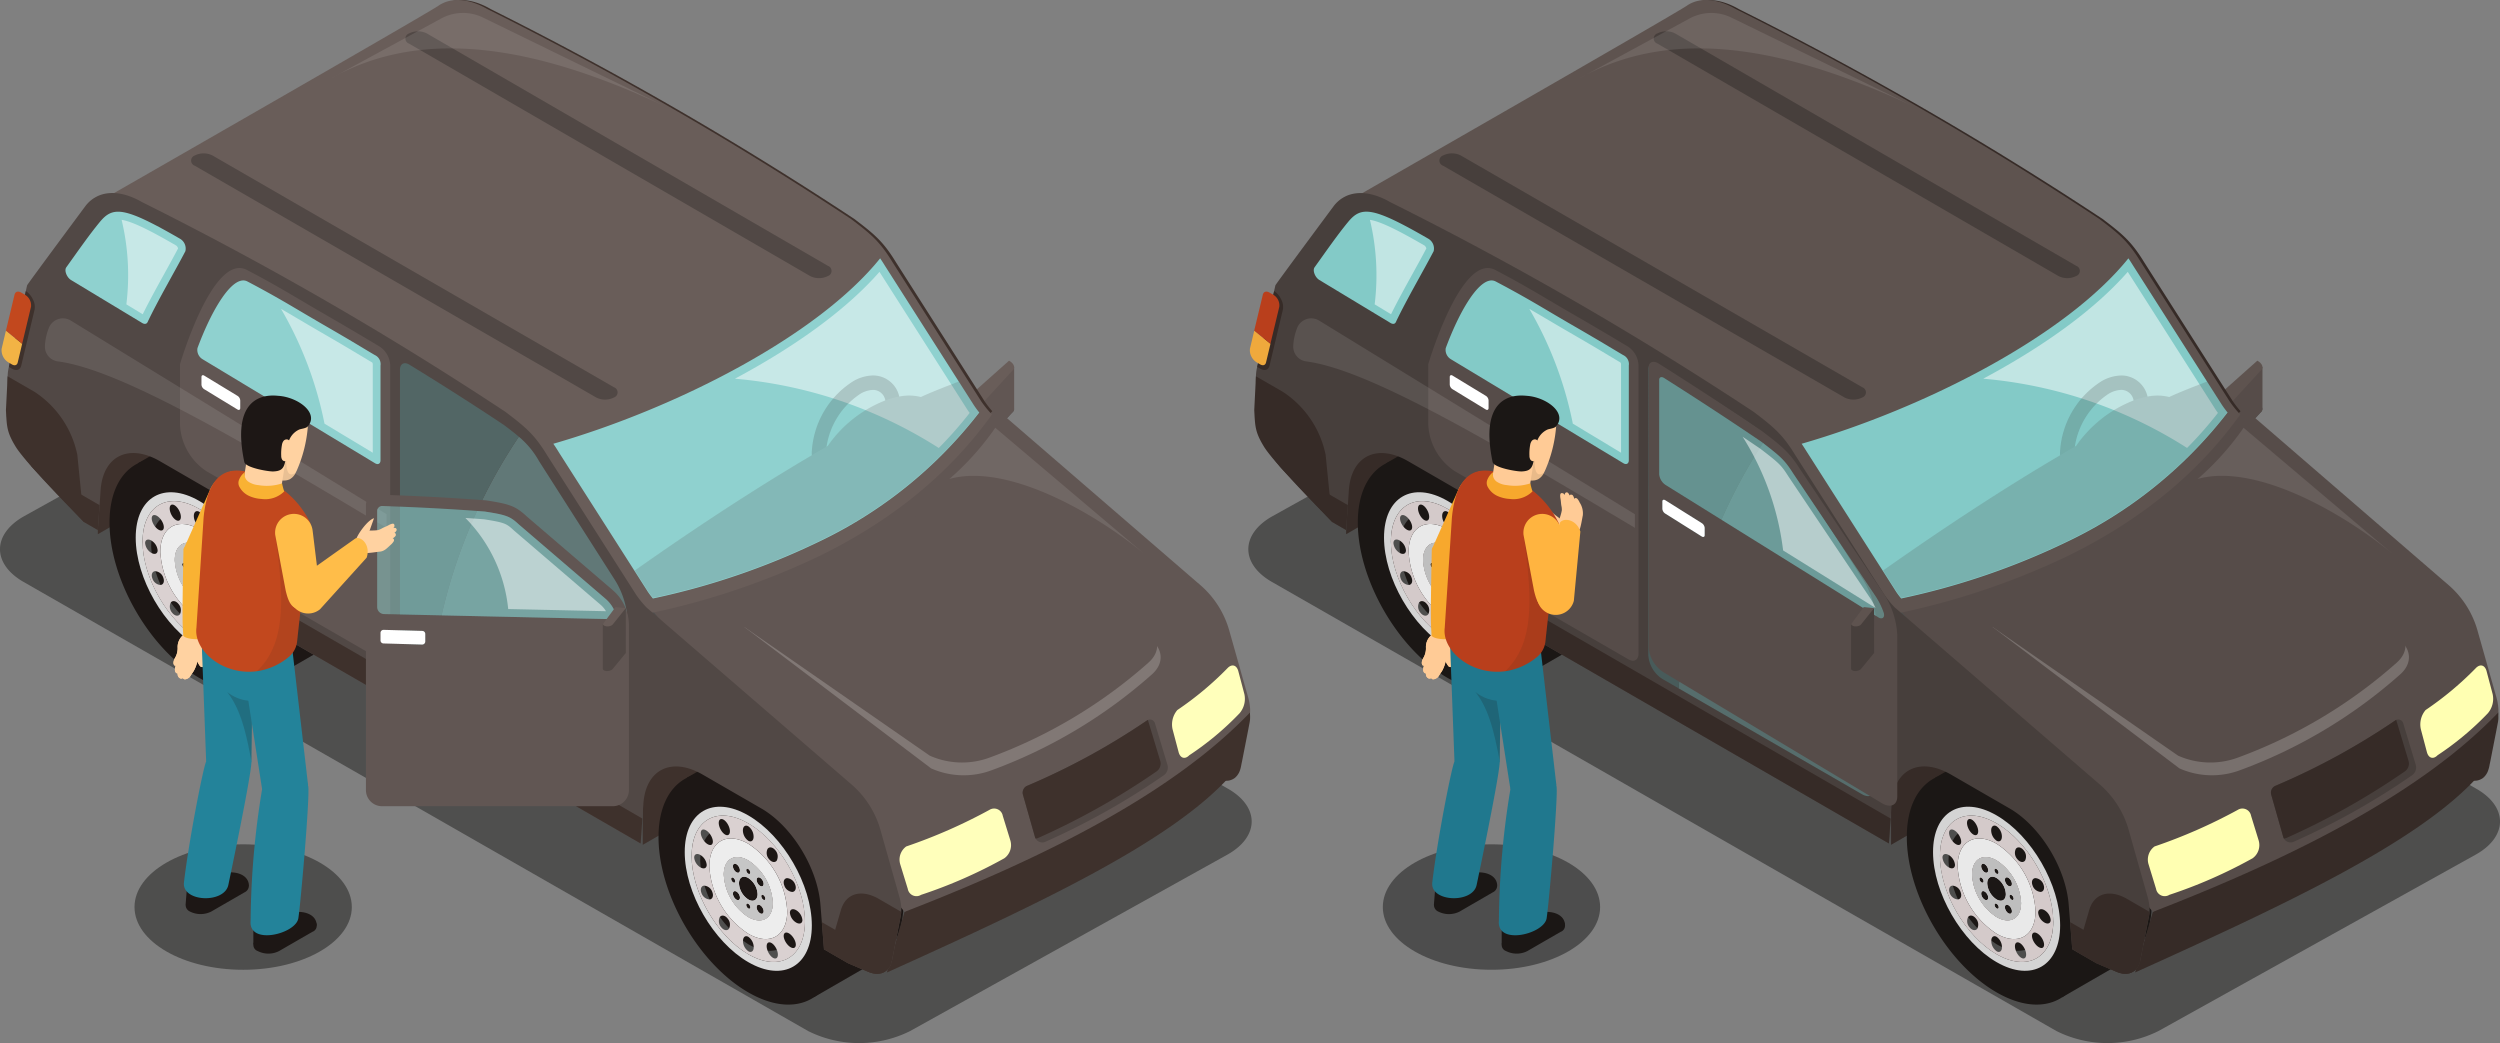 <svg xmlns="http://www.w3.org/2000/svg" width="359.52" height="150" viewBox="0 0 359.52 150">
  <rect x="0" y="0" width="359.52" height="150" fill="#808080" stroke="none"/>
  <g id="Group_6258" data-name="Group 6258" transform="translate(-1245.46 -864.801)">
    <ellipse id="Ellipse_141" data-name="Ellipse 141" cx="15.624" cy="9.021" rx="15.624" ry="9.021" transform="translate(1264.805 986.221)" fill="#1d1d1b" opacity="0.5"/>
    <g id="Group_2286" data-name="Group 2286" transform="translate(1245.46 911.919)" opacity="0.5">
      <path id="Path_6815" data-name="Path 6815" d="M79.454,104.795l112.817,64.58a16.417,16.417,0,0,0,14.651,0l45.719-25.422c4.542-2.594,4.542-6.836,0-9.427L139.824,69.942a16.416,16.416,0,0,0-14.651,0L79.454,95.367C74.912,97.959,74.912,102.2,79.454,104.795Z" transform="translate(-76.047 -68.217)" fill="#1d1d1b"/>
    </g>
    <g id="Group_2307" data-name="Group 2307" transform="translate(1245.665 864.802)">
      <path id="Path_6816" data-name="Path 6816" d="M116.653,83.174,80.837,103.852V86.008L116.653,65.33Z" transform="translate(-66.972 -27.03)" fill="#3e312c"/>
      <path id="Path_6817" data-name="Path 6817" d="M143.225,98.513l-35.817,20.678V101.348L143.225,80.67Z" transform="translate(-15.179 2.302)" fill="#3e312c"/>
      <g id="Group_2292" data-name="Group 2292" transform="translate(94.499 105.715)">
        <rect id="Rectangle_272" data-name="Rectangle 272" width="10.973" height="36.478" transform="matrix(0.866, -0.5, 0.5, 0.866, 4.075, 6.125)" fill="#1d1715"/>
        <path id="Path_6818" data-name="Path 6818" d="M111.385,97.7c.009,8.231,5.79,18.234,12.917,22.34s12.9.761,12.89-7.47S131.4,94.343,124.278,90.236,111.379,89.472,111.385,97.7Z" transform="translate(-101.967 -88.48)" fill="#1d1715"/>
        <g id="Group_2291" data-name="Group 2291" transform="translate(0 5.437)">
          <path id="Path_6819" data-name="Path 6819" d="M124.038,105.876a15.273,15.273,0,0,0-6.909-11.968c-3.816-2.2-6.909-.414-6.909,3.989a15.268,15.268,0,0,0,6.909,11.968C120.945,112.068,124.038,110.282,124.038,105.876Z" transform="translate(-104.224 -85.228)" fill="#1d1715"/>
          <path id="Path_6820" data-name="Path 6820" d="M133.986,114.425c-.006-8.231-5.787-18.231-12.911-22.337s-12.9-.764-12.9,7.467,5.79,18.234,12.917,22.34S133.992,122.656,133.986,114.425Zm-4.959-2.858c0,5.07-3.552,7.13-7.934,4.6a17.55,17.55,0,0,1-7.952-13.757c0-5.064,3.549-7.124,7.937-4.594A17.556,17.556,0,0,1,129.027,111.566Z" transform="translate(-108.179 -90.331)" fill="#1d1715"/>
          <g id="Group_2290" data-name="Group 2290" transform="translate(3.766 4.859)">
            <path id="Path_6821" data-name="Path 6821" d="M127.739,109.052c-.006-5.828-4.1-12.914-9.148-15.822s-9.133-.541-9.13,5.288,4.1,12.917,9.148,15.825S127.742,114.88,127.739,109.052Zm-.99-.57c0,5.2-3.643,7.312-8.14,4.721s-8.155-8.913-8.158-14.115,3.64-7.312,8.14-4.715S126.743,103.282,126.749,108.482Z" transform="translate(-109.461 -91.985)" fill="#dadada"/>
            <path id="Path_6822" data-name="Path 6822" d="M121.866,104a12.382,12.382,0,0,0-5.6-9.7c-3.093-1.78-5.6-.329-5.6,3.246a12.383,12.383,0,0,0,5.608,9.7C119.363,109.027,121.872,107.576,121.866,104Zm-2.077-1.2c0,2.247-1.575,3.158-3.519,2.036a7.78,7.78,0,0,1-3.525-6.093c0-2.247,1.575-3.161,3.519-2.042A7.8,7.8,0,0,1,119.789,102.8Z" transform="translate(-107.128 -88.973)" fill="#ededed"/>
            <g id="Group_2289" data-name="Group 2289" transform="translate(5.617 7.253)">
              <g id="Group_2287" data-name="Group 2287">
                <path id="Path_6823" data-name="Path 6823" d="M118.417,101.031a7.8,7.8,0,0,0-3.525-6.1c-1.945-1.119-3.519-.206-3.519,2.042a7.78,7.78,0,0,0,3.525,6.093C116.843,104.189,118.42,103.278,118.417,101.031Zm-2.174.3c.2-.112.514.07.711.411s.2.708,0,.823-.514-.071-.711-.408S116.047,101.448,116.244,101.333Zm-1.639,0c0-.188.129-.264.291-.17a.644.644,0,0,1,.3.505c0,.188-.132.264-.3.17A.637.637,0,0,1,114.6,101.333Zm-1.768-1.962c.2-.112.514.071.714.411s.2.708,0,.823-.514-.07-.714-.411S112.639,99.485,112.836,99.371Zm-.106-1.956a.655.655,0,0,1,.294.511c0,.185-.132.261-.291.167a.656.656,0,0,1-.3-.508C112.436,97.4,112.571,97.323,112.73,97.414Zm.817-.746c-.2.112-.517-.071-.714-.411s-.2-.705,0-.823.517.07.714.414S113.741,96.557,113.547,96.668Zm1.639,0c0,.185-.129.264-.294.17a.651.651,0,0,1-.291-.508c0-.188.129-.264.291-.17A.645.645,0,0,1,115.186,96.671Zm1.046,3.1c0,.855-.6,1.2-1.337.773a2.963,2.963,0,0,1-1.34-2.315c0-.852.6-1.2,1.34-.773A2.948,2.948,0,0,1,116.232,99.773Zm.72-1.143c-.194.115-.514-.071-.708-.408s-.2-.708,0-.823.514.068.711.411S117.148,98.519,116.951,98.631Zm.4,1.786c0,.188-.129.264-.291.17a.645.645,0,0,1-.3-.508c0-.188.132-.264.3-.167A.641.641,0,0,1,117.351,100.417Z" transform="translate(-111.373 -94.454)" fill="#dad1d1"/>
              </g>
              <g id="Group_2288" data-name="Group 2288">
                <path id="Path_6824" data-name="Path 6824" d="M118.417,101.031a7.8,7.8,0,0,0-3.525-6.1c-1.945-1.119-3.519-.206-3.519,2.042a7.78,7.78,0,0,0,3.525,6.093C116.843,104.189,118.42,103.278,118.417,101.031Zm-2.174.3c.2-.112.514.07.711.411s.2.708,0,.823-.514-.071-.711-.408S116.047,101.448,116.244,101.333Zm-1.639,0c0-.188.129-.264.291-.17a.644.644,0,0,1,.3.505c0,.188-.132.264-.3.17A.637.637,0,0,1,114.6,101.333Zm-1.768-1.962c.2-.112.514.071.714.411s.2.708,0,.823-.514-.07-.714-.411S112.639,99.485,112.836,99.371Zm-.106-1.956a.655.655,0,0,1,.294.511c0,.185-.132.261-.291.167a.656.656,0,0,1-.3-.508C112.436,97.4,112.571,97.323,112.73,97.414Zm.817-.746c-.2.112-.517-.071-.714-.411s-.2-.705,0-.823.517.07.714.414S113.741,96.557,113.547,96.668Zm1.639,0c0,.185-.129.264-.294.17a.651.651,0,0,1-.291-.508c0-.188.129-.264.291-.17A.645.645,0,0,1,115.186,96.671Zm1.046,3.1c0,.855-.6,1.2-1.337.773a2.963,2.963,0,0,1-1.34-2.315c0-.852.6-1.2,1.34-.773A2.948,2.948,0,0,1,116.232,99.773Zm.72-1.143c-.194.115-.514-.071-.708-.408s-.2-.708,0-.823.514.068.711.411S117.148,98.519,116.951,98.631Zm.4,1.786c0,.188-.129.264-.291.17a.645.645,0,0,1-.3-.508c0-.188.132-.264.3-.167A.641.641,0,0,1,117.351,100.417Z" transform="translate(-111.373 -94.454)" fill="#c6c6c6"/>
              </g>
            </g>
            <path id="Path_6825" data-name="Path 6825" d="M126.1,107.64c-.006-5.2-3.654-11.515-8.158-14.109s-8.143-.485-8.14,4.715,3.657,11.518,8.158,14.115S126.1,112.839,126.1,107.64Zm-2.967,1.745c.212-.305.734-.115,1.166.423s.605,1.21.394,1.513-.731.115-1.163-.42S122.917,109.687,123.129,109.385Zm-5.176.029a12.383,12.383,0,0,1-5.608-9.7c0-3.575,2.5-5.026,5.6-3.246a12.382,12.382,0,0,1,5.6,9.7C123.552,109.746,121.043,111.2,117.953,109.414Zm2.988,1.237c.37-.032.87.458,1.119,1.1s.153,1.184-.214,1.219-.87-.458-1.119-1.1S120.573,110.683,120.94,110.651Zm-3.757-.2c0-.576.344-.84.77-.593a1.85,1.85,0,0,1,.77,1.483c0,.576-.344.84-.767.593A1.852,1.852,0,0,1,117.183,110.448Zm-3.337-3.431c.247-.355.746-.27,1.113.188a1.331,1.331,0,0,1,.217,1.469c-.247.353-.746.27-1.116-.188A1.335,1.335,0,0,1,113.846,107.017Zm-2.244-4.524a1.324,1.324,0,0,1,1.166.919c.215.549.038,1.025-.391,1.066a1.348,1.348,0,0,1-1.166-.922C111,103,111.173,102.531,111.6,102.493Zm-.538-4.406a1.862,1.862,0,0,1,.9,1.41c0,.491-.4.658-.9.37a1.862,1.862,0,0,1-.9-1.41C110.162,97.966,110.568,97.8,111.064,98.087Zm1.7-1.583c-.212.3-.734.115-1.163-.42s-.611-1.216-.4-1.522.737-.112,1.166.423S112.976,96.2,112.765,96.5Zm2.186-1.269c-.367.035-.867-.458-1.116-1.1s-.153-1.187.214-1.222.867.461,1.116,1.1S115.321,95.2,114.951,95.234Zm3.76.206c0,.573-.344.837-.77.593a1.87,1.87,0,0,1-.773-1.483c0-.576.347-.84.773-.6A1.856,1.856,0,0,1,118.711,95.44Zm3.34,3.431c-.25.355-.749.27-1.119-.188a1.341,1.341,0,0,1-.217-1.472c.247-.355.749-.27,1.116.188A1.338,1.338,0,0,1,122.051,98.871Zm2.238,4.527a1.336,1.336,0,0,1-1.163-.925c-.217-.546-.038-1.022.391-1.063a1.347,1.347,0,0,1,1.169.922C124.9,102.881,124.721,103.357,124.289,103.4Zm1.439,4.033c0,.488-.4.655-.9.367a1.857,1.857,0,0,1-.9-1.407c0-.494.4-.658.9-.373A1.854,1.854,0,0,1,125.729,107.431Z" transform="translate(-108.808 -91.143)" fill="#dad1d1"/>
          </g>
        </g>
      </g>
      <g id="Group_2298" data-name="Group 2298" transform="translate(15.545 60.494)">
        <rect id="Rectangle_273" data-name="Rectangle 273" width="10.973" height="36.479" transform="matrix(0.866, -0.5, 0.5, 0.866, 4.074, 6.125)" fill="#1d1715"/>
        <path id="Path_6826" data-name="Path 6826" d="M84.615,82.174c.009,8.234,5.787,18.234,12.914,22.34s12.9.764,12.893-7.47-5.79-18.231-12.914-22.337S84.609,73.943,84.615,82.174Z" transform="translate(-75.197 -72.951)" fill="#1d1715"/>
        <g id="Group_2297" data-name="Group 2297" transform="translate(0 5.437)">
          <path id="Path_6827" data-name="Path 6827" d="M97.265,90.347a15.269,15.269,0,0,0-6.906-11.968c-3.816-2.2-6.909-.414-6.909,3.989a15.268,15.268,0,0,0,6.909,11.968C94.175,96.539,97.265,94.753,97.265,90.347Z" transform="translate(-77.454 -69.699)" fill="#1d1715"/>
          <path id="Path_6828" data-name="Path 6828" d="M107.216,98.9c-.006-8.228-5.787-18.231-12.914-22.337s-12.9-.764-12.893,7.464,5.79,18.237,12.917,22.343S107.222,107.127,107.216,98.9Zm-4.959-2.858c0,5.07-3.552,7.13-7.934,4.6a17.554,17.554,0,0,1-7.952-13.757c0-5.064,3.549-7.124,7.937-4.594A17.564,17.564,0,0,1,102.257,96.037Z" transform="translate(-81.409 -74.802)" fill="#1d1715"/>
          <g id="Group_2296" data-name="Group 2296" transform="translate(3.766 4.86)">
            <path id="Path_6829" data-name="Path 6829" d="M100.966,93.522c0-5.828-4.1-12.914-9.145-15.822s-9.133-.54-9.13,5.288,4.1,12.917,9.148,15.825S100.972,99.35,100.966,93.522Zm-.99-.57c.006,5.2-3.64,7.312-8.137,4.721s-8.155-8.913-8.161-14.115,3.643-7.312,8.143-4.715S99.973,87.753,99.976,92.952Z" transform="translate(-82.691 -76.457)" fill="#dadada"/>
            <path id="Path_6830" data-name="Path 6830" d="M95.1,88.472a12.382,12.382,0,0,0-5.6-9.7c-3.093-1.78-5.6-.329-5.6,3.246a12.38,12.38,0,0,0,5.6,9.7C92.593,93.5,95.1,92.047,95.1,88.472Zm-2.077-1.2c0,2.247-1.575,3.158-3.519,2.039a7.79,7.79,0,0,1-3.525-6.1c0-2.247,1.575-3.161,3.519-2.042A7.8,7.8,0,0,1,93.019,87.273Z" transform="translate(-80.358 -73.445)" fill="#ededed"/>
            <g id="Group_2295" data-name="Group 2295" transform="translate(5.617 7.252)">
              <g id="Group_2293" data-name="Group 2293">
                <path id="Path_6831" data-name="Path 6831" d="M91.647,85.5a7.8,7.8,0,0,0-3.525-6.1C86.178,78.284,84.6,79.2,84.6,81.445a7.79,7.79,0,0,0,3.525,6.1C90.073,88.66,91.647,87.749,91.647,85.5Zm-2.174.3c.2-.112.514.071.711.411s.2.711,0,.823-.514-.07-.711-.408S89.277,85.919,89.474,85.8Zm-1.639,0c0-.188.129-.264.291-.17a.645.645,0,0,1,.294.505c0,.188-.129.264-.294.17A.637.637,0,0,1,87.834,85.8Zm-1.768-1.959c.2-.115.514.068.711.408s.2.708,0,.823-.514-.068-.711-.411S85.869,83.956,86.066,83.845Zm-.106-1.959a.65.65,0,0,1,.294.511c0,.185-.132.261-.294.167a.653.653,0,0,1-.294-.508C85.666,81.868,85.8,81.794,85.96,81.885Zm.817-.746c-.2.112-.517-.071-.714-.411s-.2-.705,0-.823.514.07.714.414S86.971,81.028,86.777,81.139Zm1.639,0c0,.185-.129.264-.294.17a.65.65,0,0,1-.294-.508c0-.185.132-.264.294-.17A.645.645,0,0,1,88.416,81.142Zm1.046,3.1c0,.855-.6,1.2-1.337.773a2.963,2.963,0,0,1-1.34-2.315c0-.852.6-1.2,1.34-.773A2.948,2.948,0,0,1,89.462,84.244Zm.72-1.143c-.2.115-.514-.068-.711-.408s-.2-.708,0-.823.514.068.711.411S90.378,82.99,90.181,83.1Zm.4,1.786c0,.188-.129.264-.291.173a.655.655,0,0,1-.3-.511c0-.188.132-.261.3-.167A.649.649,0,0,1,90.581,84.888Z" transform="translate(-84.603 -78.925)" fill="#dad1d1"/>
              </g>
              <g id="Group_2294" data-name="Group 2294">
                <path id="Path_6832" data-name="Path 6832" d="M91.647,85.5a7.8,7.8,0,0,0-3.525-6.1C86.178,78.284,84.6,79.2,84.6,81.445a7.79,7.79,0,0,0,3.525,6.1C90.073,88.66,91.647,87.749,91.647,85.5Zm-2.174.3c.2-.112.514.071.711.411s.2.711,0,.823-.514-.07-.711-.408S89.277,85.919,89.474,85.8Zm-1.639,0c0-.188.129-.264.291-.17a.645.645,0,0,1,.294.505c0,.188-.129.264-.294.17A.637.637,0,0,1,87.834,85.8Zm-1.768-1.959c.2-.115.514.068.711.408s.2.708,0,.823-.514-.068-.711-.411S85.869,83.956,86.066,83.845Zm-.106-1.959a.65.65,0,0,1,.294.511c0,.185-.132.261-.294.167a.653.653,0,0,1-.294-.508C85.666,81.868,85.8,81.794,85.96,81.885Zm.817-.746c-.2.112-.517-.071-.714-.411s-.2-.705,0-.823.514.07.714.414S86.971,81.028,86.777,81.139Zm1.639,0c0,.185-.129.264-.294.17a.65.65,0,0,1-.294-.508c0-.185.132-.264.294-.17A.645.645,0,0,1,88.416,81.142Zm1.046,3.1c0,.855-.6,1.2-1.337.773a2.963,2.963,0,0,1-1.34-2.315c0-.852.6-1.2,1.34-.773A2.948,2.948,0,0,1,89.462,84.244Zm.72-1.143c-.2.115-.514-.068-.711-.408s-.2-.708,0-.823.514.068.711.411S90.378,82.99,90.181,83.1Zm.4,1.786c0,.188-.129.264-.291.173a.655.655,0,0,1-.3-.511c0-.188.132-.261.3-.167A.649.649,0,0,1,90.581,84.888Z" transform="translate(-84.603 -78.925)" fill="#c6c6c6"/>
              </g>
            </g>
            <path id="Path_6833" data-name="Path 6833" d="M99.325,92.111c0-5.2-3.651-11.515-8.155-14.109s-8.143-.485-8.143,4.715,3.657,11.518,8.161,14.115S99.331,97.31,99.325,92.111Zm-2.967,1.745c.214-.3.737-.115,1.169.423s.605,1.21.394,1.513-.734.115-1.163-.42S96.146,94.158,96.358,93.856Zm-5.176.029a12.38,12.38,0,0,1-5.6-9.7c0-3.575,2.5-5.026,5.6-3.246a12.382,12.382,0,0,1,5.6,9.7C96.781,94.217,94.275,95.668,91.182,93.885Zm2.99,1.237c.37-.032.87.458,1.119,1.1s.15,1.187-.214,1.222-.87-.458-1.119-1.1S93.805,95.154,94.172,95.122Zm-3.757-.2c0-.579.344-.843.767-.6a1.852,1.852,0,0,1,.773,1.483c0,.576-.344.84-.767.593A1.843,1.843,0,0,1,90.415,94.922Zm-3.34-3.434c.25-.355.749-.27,1.116.188a1.331,1.331,0,0,1,.217,1.469c-.247.352-.746.27-1.116-.188A1.337,1.337,0,0,1,87.075,91.488Zm-2.241-4.524A1.328,1.328,0,0,1,86,87.884c.214.549.038,1.025-.394,1.066a1.345,1.345,0,0,1-1.163-.922C84.228,87.475,84.4,87,84.834,86.964Zm-.541-4.406a1.858,1.858,0,0,1,.9,1.41c0,.491-.405.658-.9.37a1.862,1.862,0,0,1-.9-1.41C83.394,82.437,83.8,82.273,84.293,82.558Zm1.7-1.583c-.212.3-.731.115-1.163-.42s-.608-1.216-.4-1.519.734-.115,1.166.42S86.208,80.672,85.994,80.974Zm2.188-1.266c-.367.032-.87-.461-1.116-1.1s-.153-1.187.214-1.222.867.461,1.116,1.1S88.553,79.673,88.182,79.708Zm3.76.2c0,.573-.344.837-.77.593a1.861,1.861,0,0,1-.773-1.484c0-.576.344-.84.773-.6A1.864,1.864,0,0,1,91.943,79.911Zm3.337,3.431c-.247.355-.746.27-1.116-.188a1.341,1.341,0,0,1-.217-1.472c.247-.355.749-.27,1.116.188A1.342,1.342,0,0,1,95.28,83.342Zm2.241,4.527a1.343,1.343,0,0,1-1.166-.925c-.214-.546-.035-1.022.394-1.063a1.346,1.346,0,0,1,1.169.925C98.126,87.352,97.953,87.828,97.521,87.869ZM98.96,91.9c0,.488-.4.655-.9.367a1.853,1.853,0,0,1-.9-1.407c0-.494.4-.658.9-.373A1.854,1.854,0,0,1,98.96,91.9Z" transform="translate(-82.04 -75.616)" fill="#dad1d1"/>
          </g>
        </g>
      </g>
      <g id="Group_2306" data-name="Group 2306">
        <g id="Group_2299" data-name="Group 2299" transform="translate(140.028 51.864)">
          <path id="Path_6834" data-name="Path 6834" d="M129.261,72.948a.664.664,0,0,1-.273.517l-4.177,4.55-1.157-1.666,1.157-1.028,3.722-3.317.012.012A1.189,1.189,0,0,1,129.261,72.948Z" transform="translate(-123.653 -66.001)" fill="#575756"/>
          <path id="Path_6835" data-name="Path 6835" d="M128.5,70.255v6.084H128.5a.664.664,0,0,1-.273.517l-4.177,4.55V73.971Z" transform="translate(-122.89 -69.391)" fill="#615653"/>
          <path id="Path_6836" data-name="Path 6836" d="M124.807,75.968l4.177-4.544c.5-.4.311-1.022-.438-1.454l-.015-.009-4.879,4.345Z" transform="translate(-123.653 -69.961)" fill="#695d59"/>
        </g>
        <path id="Path_6837" data-name="Path 6837" d="M222.433,155.549a4.3,4.3,0,0,1-.073.57l-.305,1.586-.773,3.939-.079.376-.085.435a2.885,2.885,0,0,1-.094.358,2.442,2.442,0,0,1-.488.94,2.134,2.134,0,0,1-.341.332,1.711,1.711,0,0,1-.173.106,2,2,0,0,1-.705.247,3.045,3.045,0,0,1-1.648-.264l-2.882-1.237-2.576-1.484-.217-.123-.676-.4-.3-3.9-.2-2.509c-.414-5.305-4.1-11.3-8.507-13.842l-8.443-4.876c-4.468-2.582-8.172-.749-8.513,4.192l-.159,2.133-.247,3.584-23.718-13.7-5.238-3.023-22.728-13.122-.308-3.907-.2-2.5c-.414-5.305-4.1-11.307-8.5-13.848l-8.443-4.876c-4.459-2.57-8.175-.749-8.519,4.192l-.144,2.139-.253,3.584-1.977-1.143c-.006-.006-8.322-8.369-9.841-10.849-1.275-2.1-1.275-2.882-1.4-5.267,0,0,.217-4.2.247-4.859a6.039,6.039,0,0,1,.15-1.187l.035-.162.117-.538-.214-.123a2.1,2.1,0,0,1-.958-1.954l.629-2.6,1.231-5.156c.106-.455.5-.582.952-.32l.555.32.118-.532.188-.828c.035-.159,8.381-11.4,8.381-11.4a4.809,4.809,0,0,1,1-.984c.1-.065.156-.1.179-.123,1.78-1.166,4.283-1,6.942.535a497.628,497.628,0,0,1,52.3,30.19c2.926,2.218,4.16,3.258,5.978,6.225l12.764,20.02a14.938,14.938,0,0,0,1.522,1.874l29.585,25.542a13.482,13.482,0,0,1,4.03,6.36l.006.006v.018l2.755,9.729v0l.065.253a6.342,6.342,0,0,1,.159.9A5.516,5.516,0,0,1,222.433,155.549Z" transform="translate(-42.868 -52.178)" fill="#3e312c"/>
        <path id="Path_6838" data-name="Path 6838" d="M121.848,116.053l49.687-28.686a5.1,5.1,0,0,1-.071.573l-.308,1.58-.776,3.945-.073.37-.085.438c-.029.126-.059.247-.1.358a2.543,2.543,0,0,1-.485.94c-.109.126-.9.914-.961.946-8.613,9.609-28.2,18.683-49.381,28.263Z" transform="translate(8.031 15.078)" fill="#3e312c"/>
        <path id="Path_6839" data-name="Path 6839" d="M107.7,101.153c21.773-8.957,39.869-18.337,49.681-28.683l29.582,25.542a13.476,13.476,0,0,1,4.033,6.357l0,.006.006.018,2.752,9.729,0,.006.068.253a7.073,7.073,0,0,1,.159.9,5.261,5.261,0,0,1,.038.952c-10.781,11.263-28.5,20.484-49.687,28.686Z" transform="translate(-14.45 -13.787)" fill="#615653"/>
        <path id="Path_6840" data-name="Path 6840" d="M209.475,111.785c-6.016,8.407-14.236,15.132-24.564,20.231a107.164,107.164,0,0,1-25.117,8.451,13.972,13.972,0,0,1-1.522-1.874L145.5,118.583c-1.813-2.973-3.049-4.01-5.978-6.231a495.5,495.5,0,0,0-52.3-30.19c-2.412-1.4-4.7-1.657-6.422-.828,5.111-2.935,45.871-26.294,48.982-28.269.1-.065.156-.1.179-.123,1.78-1.166,4.283-1,6.942.535a497.629,497.629,0,0,1,52.3,30.19c2.926,2.218,4.16,3.258,5.978,6.225l12.764,20.02A14.938,14.938,0,0,0,209.475,111.785Z" transform="translate(-67.028 -52.178)" fill="#695d59"/>
        <path id="Path_6841" data-name="Path 6841" d="M164.277,87.123a63.744,63.744,0,0,1-23.157,18.633,104.934,104.934,0,0,1-23.774,8.114,12.107,12.107,0,0,1-.729-.969l-1.892-2.967L103.871,92.928c-.291-.476-.57-.914-.846-1.31,17.7-5.117,38.01-15.5,47-26.665.223.32.447.673.687,1.063l10.658,16.712,2.124,3.328C163.739,86.427,164,86.779,164.277,87.123Z" transform="translate(-23.658 -27.803)" fill="#8fd1cf"/>
        <path id="Path_6842" data-name="Path 6842" d="M145.334,85.417l-2.121-3.328-10.52-16.495c-4.976,5.681-12.5,10.937-20.786,15.364a64.837,64.837,0,0,1,29.314,9.964,56.4,56.4,0,0,0,4.439-5.041C145.551,85.731,145.443,85.578,145.334,85.417Z" transform="translate(-6.423 -26.499)" fill="#fff" opacity="0.5"/>
        <g id="Group_2301" data-name="Group 2301" transform="translate(0 27.759)">
          <path id="Path_6843" data-name="Path 6843" d="M205.006,165.311a4.266,4.266,0,0,1-.068.57l-.311,1.586-.773,3.945-.073.37-.085.438a3.207,3.207,0,0,1-.094.358c-.449,1.5-1.754,2.042-3.355,1.36l-2.888-1.24-2.782-1.6-.681-.4-.308-3.9-.2-2.509c-.414-5.305-4.1-11.3-8.5-13.842l-8.443-4.876c-4.468-2.573-8.178-.749-8.519,4.192l-.153,2.136-.247,3.581-51.69-29.843-.308-3.9-.194-2.506c-.414-5.308-4.1-11.3-8.5-13.845L98.388,100.5c-4.465-2.579-8.178-.755-8.519,4.189l-.144,2.139-.253,3.581-1.983-1.149-.056-.056-6.895-7.32c-.247-.247-.488-.505-.717-.773A15.732,15.732,0,0,1,77.913,98.3a14.729,14.729,0,0,1-1.533-4.286l.273-3.64A9.2,9.2,0,0,1,76.5,88.3a6.343,6.343,0,0,1,.144-1.193l.035-.162.123-.538.8-3.587L79,76.575l.117-.532.185-.828c.035-.159,8.387-11.4,8.387-11.4a4.813,4.813,0,0,1,1.175-1.107l.012-.006a.315.315,0,0,1,.062-.038A.211.211,0,0,1,89,62.63a2.116,2.116,0,0,1,.264-.15,1.277,1.277,0,0,1,.126-.068c1.724-.828,4.01-.567,6.422.828a495.5,495.5,0,0,1,52.3,30.19c2.929,2.221,4.165,3.258,5.978,6.231l12.77,20.011a13.964,13.964,0,0,0,1.522,1.874l29.585,25.542a13.542,13.542,0,0,1,4.03,6.36v.006l.006.023,2.753,9.729c.024.088.047.173.068.256a7.025,7.025,0,0,1,.159.9A4.555,4.555,0,0,1,205.006,165.311Z" transform="translate(-75.608 -61.943)" fill="#514845"/>
          <path id="Path_6844" data-name="Path 6844" d="M123.485,94.2l-10.7-16.765-.056-.091a12.438,12.438,0,0,0-2.885-3.475,76.227,76.227,0,0,0-12.737,36.179l26.38,15.231c1.11.64,2.009.12,2.009-1.163V100.432A12.091,12.091,0,0,0,123.485,94.2Z" transform="translate(-35.439 -38.828)" fill="#617877"/>
          <path id="Path_6845" data-name="Path 6845" d="M110.611,79.18c-4.254-2.835-8.854-5.769-13.633-8.7-.737-.452-1.348-.12-1.348.731l0,40.982a4.444,4.444,0,0,0,2.012,3.481l2.35,1.357a76.227,76.227,0,0,1,12.737-36.179C112.168,80.372,111.489,79.847,110.611,79.18Z" transform="translate(-38.317 -45.803)" fill="#526665"/>
          <path id="Path_6846" data-name="Path 6846" d="M116.615,104.647l2.788,1.607,2.888,1.237c1.6.684,2.905.138,3.355-1.357a2.507,2.507,0,0,0,.088-.361l.085-.435.076-.373.773-3.945.311-1.58a5.034,5.034,0,0,0,.07-.57l-3.223-1.862c-2.529-1.457-4.753-.808-5.452,1.6Z" transform="translate(2.351 4.502)" fill="#3e312c"/>
          <path id="Path_6847" data-name="Path 6847" d="M76.338,75.771c.123,2.388.123,3.17,1.4,5.267,1.516,2.488,9.832,10.846,9.832,10.846l-.964-9.668a14.231,14.231,0,0,0-6.148-9.062l-3.878-2.238C76.552,71.564,76.338,75.771,76.338,75.771Z" transform="translate(-75.689 -44.559)" fill="#3e312c"/>
          <path id="Path_6848" data-name="Path 6848" d="M76.483,77.647l.441.256c.635.364,1.184.185,1.334-.441l1.918-8.046a2.3,2.3,0,0,0-.256-1.5,2.867,2.867,0,0,0-1-1.175Z" transform="translate(-75.408 -52.643)" fill="#3e312c"/>
          <path id="Path_6849" data-name="Path 6849" d="M76.766,68.679,79.1,70.571l-.643,2.7c-.094.382-.432.5-.823.27l-.532-.308a2.063,2.063,0,0,1-.955-1.954Z" transform="translate(-76.117 -48.891)" fill="#f2b345"/>
          <path id="Path_6850" data-name="Path 6850" d="M77.572,67.218c.106-.447.5-.576.955-.314l.6.347a1.781,1.781,0,0,1,.82,1.677L78.67,74.271l-2.332-1.892Z" transform="translate(-75.689 -52.592)" fill="#c2481e"/>
          <path id="Path_6851" data-name="Path 6851" d="M94.487,65.892c4.636,2.424,6.991,3.948,11.368,6.474,2.6,1.5,5.185,3.026,7.732,4.556a3.4,3.4,0,0,1,1.5,2.644v41.5c0,.917-.643,1.29-1.439.831l-11.336-6.545A2.944,2.944,0,0,1,101,113.219l-.009-.132c-.517-6.607-5.106-14.077-10.593-17.247l-1.7-.981a8.485,8.485,0,0,1-3.839-6.651V79.437S89.575,63.324,94.487,65.892Z" transform="translate(-59.177 -54.829)" fill="#615653"/>
          <g id="Group_2300" data-name="Group 2300" transform="translate(9.211 2.686)">
            <path id="Path_6852" data-name="Path 6852" d="M90.284,78.86,80.059,72.685c-.629-.379-1.011-1.389-.69-1.83,1.539-2.142,3.281-4.662,4.829-6.527,1.886-2.274,3.478-2.233,11.548,2.429a1.632,1.632,0,0,1,.749,1.783c-1.475,2.838-3.933,7.018-5.437,10.2C90.925,79.016,90.619,79.063,90.284,78.86Z" transform="translate(-79.253 -62.857)" fill="#8fd1cf"/>
            <path id="Path_6853" data-name="Path 6853" d="M89.859,66.956c-3.51-2.03-6.219-3.443-7.858-3.7a34.229,34.229,0,0,1,.682,12.153l2.353,1.425c.922-1.877,2.112-4.033,3.176-5.96.705-1.275,1.369-2.479,1.907-3.51A.778.778,0,0,0,89.859,66.956Z" transform="translate(-73.927 -62.087)" fill="#fff" opacity="0.5"/>
          </g>
          <path id="Path_6854" data-name="Path 6854" d="M86.448,77.538l24.834,14.979c.429.259.781.062.781-.432V78.455a1.424,1.424,0,0,0-.817-1.5c-1.669-.981-2.664-1.6-4.33-2.576q-1.348-.793-2.691-1.566c-1.313-.758-2.447-1.428-3.513-2.056-.94-.555-1.827-1.081-2.744-1.61-1.724-.993-3.281-1.848-5.047-2.776a1.29,1.29,0,0,0-.9-.112c-1.939.414-4.412,4.662-6.281,9.7A1.558,1.558,0,0,0,86.448,77.538Z" transform="translate(-57.548 -53.655)" fill="#8fd1cf"/>
          <path id="Path_6855" data-name="Path 6855" d="M103,75.754a1.231,1.231,0,0,0-.032-.37.811.811,0,0,0-.235-.17c-.776-.455-1.4-.834-2.024-1.207-.714-.426-1.41-.846-2.3-1.366s-1.795-1.049-2.682-1.563c-1.107-.637-2.083-1.213-3-1.754l-.64-.376c-.776-.458-1.522-.9-2.277-1.334A53.487,53.487,0,0,1,96.06,84.123L103,88.3Z" transform="translate(-49.599 -50.955)" fill="#fff" opacity="0.5"/>
          <path id="Path_6856" data-name="Path 6856" d="M77.552,75.278q.348.405.714.776l6.953,7.376L87.2,84.575l.25-3.584Z" transform="translate(-73.337 -36.105)" fill="#3e312c"/>
          <path id="Path_6857" data-name="Path 6857" d="M86.28,72.864,91.095,75.8c.214.129.391.032.391-.214V74.5a.845.845,0,0,0-.37-.652L86.3,70.919c-.214-.132-.391-.035-.391.212v1.081A.845.845,0,0,0,86.28,72.864Z" transform="translate(-57.142 -44.666)" fill="#fff"/>
          <path id="Path_6858" data-name="Path 6858" d="M89.707,82.3l.308,3.9,51.69,29.843.248-3.583Z" transform="translate(-49.784 -22.508)" fill="#3e312c"/>
          <path id="Path_6859" data-name="Path 6859" d="M116.279,97.636l.306,3.9,3.469,2,2.888,1.237c1.6.684,2.905.138,3.355-1.357Z" transform="translate(1.7 7.216)" fill="#3e312c"/>
        </g>
        <g id="Group_2302" data-name="Group 2302" transform="translate(91.082 53.994)" opacity="0.2">
          <path id="Path_6860" data-name="Path 6860" d="M128.256,73.751a3.852,3.852,0,0,0-3.775-3.035,5.853,5.853,0,0,0-2.917.872A12.847,12.847,0,0,0,115.671,81.8c0,.135.006.264.012.391.138,2.7,1.713,4.486,4,4.486a5.9,5.9,0,0,0,2.923-.875A12.857,12.857,0,0,0,128.5,75.592,6.56,6.56,0,0,0,128.256,73.751ZM121.564,84a3.886,3.886,0,0,1-1.88.593c-1.745,0-1.936-1.954-1.936-2.794a6.429,6.429,0,0,1,.056-.846,11.061,11.061,0,0,1,4.8-7.561,3.849,3.849,0,0,1,1.874-.6,1.793,1.793,0,0,1,1.774,1.51,4.874,4.874,0,0,1,.165,1.29A10.91,10.91,0,0,1,121.564,84Z" transform="translate(-90.223 -70.716)" fill="#3c3c3b"/>
          <path id="Path_6861" data-name="Path 6861" d="M156.559,75.4A63.744,63.744,0,0,1,133.4,94.032a104.934,104.934,0,0,1-23.774,8.114,12.1,12.1,0,0,1-.729-.969l-1.892-2.967c8.924-6.3,17.561-11.93,25.46-16.577.717-.423,1.422-.837,2.121-1.237.056-.038.112-.068.167-.1a18.058,18.058,0,0,1,8.284-6.551,11.2,11.2,0,0,1,2-.552,6.964,6.964,0,0,1,3.117.062c1.674-.784,3.969-1.642,5.49-2.25l2.124,3.328C156.022,74.7,156.286,75.055,156.559,75.4Z" transform="translate(-107.008 -70.158)" fill="#575756"/>
        </g>
        <path id="Path_6862" data-name="Path 6862" d="M85.892,60.057a.777.777,0,0,0,0,1.472l57.727,33.33a2.825,2.825,0,0,0,2.55,0h0a.777.777,0,0,0,0-1.472L88.442,60.057a2.825,2.825,0,0,0-2.55,0Z" transform="translate(-58.086 -37.697)" fill="#514845"/>
        <path id="Path_6863" data-name="Path 6863" d="M96.344,54.013a.776.776,0,0,0,0,1.472l57.674,33.421a2.819,2.819,0,0,0,2.547,0h0a.776.776,0,0,0,0-1.472L98.891,54.015a2.819,2.819,0,0,0-2.547,0Z" transform="translate(-37.717 -49.209)" fill="#514845"/>
        <g id="Group_2303" data-name="Group 2303" transform="translate(105.643 66.611)">
          <path id="Path_6864" data-name="Path 6864" d="M170.9,104.524a72.092,72.092,0,0,1-22.981,13.739,11.529,11.529,0,0,1-8.728-.258L112.319,97.668l37.919-22.1L170.63,99.321C172.6,100.814,172.737,102.926,170.9,104.524Z" transform="translate(-111.135 -74.117)" fill="#fff" opacity="0.2"/>
          <path id="Path_6865" data-name="Path 6865" d="M171.191,103.783a71.427,71.427,0,0,1-22.76,13.607,11.43,11.43,0,0,1-8.651-.256L111.916,97.8l38.809-22.728,20.2,23.551C172.877,100.105,173.009,102.2,171.191,103.783Z" transform="translate(-111.916 -75.074)" fill="#615653"/>
        </g>
        <path id="Path_6866" data-name="Path 6866" d="M127.379,96.061,81.973,68.215a2.173,2.173,0,0,0-3.129.984,8.072,8.072,0,0,0-.593,2.62,2.147,2.147,0,0,0,1.877,2.268c9.142,1.193,26.9,11.8,47.251,23.933Z" transform="translate(-71.994 -22.113)" fill="#fff" opacity="0.1"/>
        <path id="Path_6867" data-name="Path 6867" d="M92.176,62.254l15.9-8.648a6.57,6.57,0,0,1,6.007-.132l26.045,12.7C122.325,57.866,105.818,54.546,92.176,62.254Z" transform="translate(-44.829 -50.95)" fill="#fff" opacity="0.1"/>
        <path id="Path_6868" data-name="Path 6868" d="M135.025,99.232a69.387,69.387,0,0,1-11.971,5.258,1.262,1.262,0,0,1-1.915-.855l-1.087-3.54a2.327,2.327,0,0,1,.864-2.562,76.134,76.134,0,0,0,11.968-5.261,1.264,1.264,0,0,1,1.915.855l1.09,3.54A2.336,2.336,0,0,1,135.025,99.232Z" transform="translate(9.203 24.193)" fill="#ffb"/>
        <path id="Path_6869" data-name="Path 6869" d="M142.973,91.868a41.943,41.943,0,0,1-7.226,6.034c-.614.637-1.3.438-1.536-.444l-.875-3.308a3.2,3.2,0,0,1,.693-2.75,46.29,46.29,0,0,0,7.226-6.034c.617-.637,1.307-.438,1.539.444l.875,3.308A3.2,3.2,0,0,1,142.973,91.868Z" transform="translate(35.079 10.707)" fill="#ffb"/>
        <path id="Path_6870" data-name="Path 6870" d="M128.962,73.279a39.853,39.853,0,0,1-6.6,7.362c8.572-2.4,21.709,5.355,28.6,11.254Z" transform="translate(13.965 -11.762)" fill="#fff" opacity="0.1"/>
        <path id="Path_6871" data-name="Path 6871" d="M146.264,95.721a104.5,104.5,0,0,1-17.035,9.577,1.1,1.1,0,0,1-1.416-.464.969.969,0,0,1-.1-.241l-1.724-6.063a1.076,1.076,0,0,1,.617-1.287,99.967,99.967,0,0,0,17.223-9.394,1.4,1.4,0,0,1,.129-.071.742.742,0,0,1,1.008.464l1.8,5.972A1.371,1.371,0,0,1,146.264,95.721Z" transform="translate(20.913 15.754)" fill="#514845"/>
        <path id="Path_6872" data-name="Path 6872" d="M145.232,95.119A105.181,105.181,0,0,1,128.2,104.7a1.1,1.1,0,0,1-.388.094.969.969,0,0,1-.1-.241l-1.724-6.063a1.076,1.076,0,0,1,.617-1.287,99.966,99.966,0,0,0,17.223-9.394,1.4,1.4,0,0,1,.129-.071l1.774,5.878A1.372,1.372,0,0,1,145.232,95.119Z" transform="translate(20.913 15.795)" fill="#3e312c"/>
        <g id="Group_2304" data-name="Group 2304" transform="translate(52.42 71.126)">
          <path id="Path_6873" data-name="Path 6873" d="M129.39,90.363,117.04,79.776l-.065-.062c-1.61-1.478-2.482-1.739-5.772-2.256-4.915-.379-10.226-.658-15.746-.831a1.511,1.511,0,0,0-1.557,1.51v40.982a2.322,2.322,0,0,0,2.321,2.321H129.4a2.322,2.322,0,0,0,2.321-2.321V95.427A6.676,6.676,0,0,0,129.39,90.363Zm-26.958,7.385a.44.44,0,0,1-.449.441l-5.561-.156A.436.436,0,0,1,96,97.6V96.514a.436.436,0,0,1,.449-.438l5.561.153a.436.436,0,0,1,.426.438Zm26.415-3.22-32.34-.72a1.013,1.013,0,0,1-.99-1.013V78.977a.712.712,0,0,1,.731-.708c5.205.173,10.173.441,14.77.8,3.1.488,3.6.682,4.865,1.842l.065.059,12.391,10.625a4.962,4.962,0,0,1,1.31,1.742A.854.854,0,0,1,128.847,94.528Z" transform="translate(-93.901 -76.626)" fill="#615653"/>
          <path id="Path_6874" data-name="Path 6874" d="M100.624,83.4l-5.561-.153a.436.436,0,0,0-.449.438v1.081a.436.436,0,0,0,.426.438l5.561.156a.44.44,0,0,0,.449-.441V83.838A.436.436,0,0,0,100.624,83.4Z" transform="translate(-92.519 -63.797)" fill="#fff"/>
          <path id="Path_6875" data-name="Path 6875" d="M128.583,92.249a4.961,4.961,0,0,0-1.31-1.742L114.882,79.882l-.065-.059c-1.26-1.16-1.768-1.354-4.865-1.842-4.6-.355-9.565-.623-14.77-.8a.712.712,0,0,0-.731.708V91.712a1.013,1.013,0,0,0,.99,1.013l32.34.72A.854.854,0,0,0,128.583,92.249Z" transform="translate(-92.835 -75.542)" fill="#8fd1cf" opacity="0.5"/>
          <path id="Path_6876" data-name="Path 6876" d="M105.749,79.567l-.056-.053c-1.022-.94-1.272-1.084-4.239-1.551-.878-.068-1.777-.132-2.685-.194a21.682,21.682,0,0,1,6.16,13.1l14.059.311a3.829,3.829,0,0,0-.811-.958Z" transform="translate(-84.469 -74.411)" fill="#fff" opacity="0.5"/>
        </g>
        <g id="Group_2305" data-name="Group 2305" transform="translate(86.477 87.307)">
          <path id="Path_6877" data-name="Path 6877" d="M108.789,88.613l-1.88,2.288c-.22.308-1.19.5-1.431.029l0-.006V84.471l3.314-2.312Z" transform="translate(-105.475 -82.012)" fill="#514845"/>
          <path id="Path_6878" data-name="Path 6878" d="M108.789,82.256l-1.88,2.35c-.22.311-1.19.435-1.431-.029l0-.009,1.821-2.459Z" transform="translate(-105.475 -82.109)" fill="#695d59"/>
        </g>
      </g>
    </g>
    <g id="Group_2314" data-name="Group 2314" transform="translate(1270.406 921.684)">
      <path id="Path_6879" data-name="Path 6879" d="M95.537,79.492a1.27,1.27,0,0,1-.329.585A16.143,16.143,0,0,0,93.686,81.6c.159-.256-.288-.129-.232-.423.167-.9,1.774-3.084,2.659-3.311Z" transform="translate(-67.276 -60.222)" fill="#ffd2a1"/>
      <path id="Path_6880" data-name="Path 6880" d="M93.6,80.619a.928.928,0,0,0,.162.94c.276.247.643.787,1.016.79.579.006,1.392-.144,1.968-.2.717-.07,1.058-.523,1.6-1a2.065,2.065,0,0,0,.429-.517c.059-.15.012-.388-.182-.388a1.288,1.288,0,0,0,.42-.344c.123-.17.021-.461-.176-.461.162-.053.4-.353.335-.511-.094-.238-.264-.209-.479-.164a.426.426,0,0,0,.126-.541c-.126-.253-.711.073-.846.15-.264.147-.588.256-.852.4a2.6,2.6,0,0,1-.626.279,6.718,6.718,0,0,1-1.063.056A2.154,2.154,0,0,0,93.6,80.619Z" transform="translate(-67.084 -59.701)" fill="#ffd2a1"/>
      <g id="Group_2310" data-name="Group 2310" transform="translate(0 34.019)">
        <g id="Group_2308" data-name="Group 2308">
          <path id="Path_6881" data-name="Path 6881" d="M85.349,83.454a1.752,1.752,0,0,1,1.66.705,2.07,2.07,0,0,1,.285,1.757,2.412,2.412,0,0,0-.068.99c.091.4.485.864.344,1.248a.448.448,0,0,1-.825.068A3.312,3.312,0,0,1,86.21,87c-.147-.311-.535-.505-.693-.811a2.069,2.069,0,0,1-.135-1.284Z" transform="translate(-82.998 -83.437)" fill="#ffd2a1"/>
          <path id="Path_6882" data-name="Path 6882" d="M84.885,88.229c-.261.558-.153,1.131.267,1.154-.1.376.311.952.761.652.112.391.823.1,1.046-.261.347-.552.388-.579.488-.743a4.824,4.824,0,0,0,.467-1.154,3.4,3.4,0,0,0,.156-1.26c-.085-1.134,0-2.274-.708-3.164a1.853,1.853,0,0,0-1.642.614,2.23,2.23,0,0,0-.579,1.651,2.758,2.758,0,0,1-.405,1.472C84.309,87.979,84.682,88.385,84.885,88.229Z" transform="translate(-84.539 -83.433)" fill="#ffd2a1"/>
        </g>
        <g id="Group_2309" data-name="Group 2309">
          <path id="Path_6883" data-name="Path 6883" d="M85.349,83.454a1.752,1.752,0,0,1,1.66.705,2.07,2.07,0,0,1,.285,1.757,2.412,2.412,0,0,0-.068.99c.091.4.485.864.344,1.248a.448.448,0,0,1-.825.068A3.312,3.312,0,0,1,86.21,87c-.147-.311-.535-.505-.693-.811a2.069,2.069,0,0,1-.135-1.284Z" transform="translate(-82.998 -83.437)" fill="#ffd2a1"/>
          <path id="Path_6884" data-name="Path 6884" d="M84.885,88.229c-.261.558-.153,1.131.267,1.154-.1.376.311.952.761.652.112.391.823.1,1.046-.261.347-.552.388-.579.488-.743a4.824,4.824,0,0,0,.467-1.154,3.4,3.4,0,0,0,.156-1.26c-.085-1.134,0-2.274-.708-3.164a1.853,1.853,0,0,0-1.642.614,2.23,2.23,0,0,0-.579,1.651,2.758,2.758,0,0,1-.405,1.472C84.309,87.979,84.682,88.385,84.885,88.229Z" transform="translate(-84.539 -83.433)" fill="#ffd2a1"/>
        </g>
      </g>
      <path id="Path_6885" data-name="Path 6885" d="M85.081,92.2c.026.529,2.186.755,2.7.449a66.387,66.387,0,0,0,1.3-7.591c.247-1.857.417-3.531.564-4.339.05-.338.085-.526.085-.526a.326.326,0,0,0-.1-.247,1.765,1.765,0,0,0-.731-.417,2.944,2.944,0,0,0-.494-.144c-1.419-.373-3.161-.432-3.29.561C84.884,91.455,85.019,90.662,85.081,92.2Z" transform="translate(-83.678 -57.749)" fill="#f9b233"/>
      <path id="Path_6886" data-name="Path 6886" d="M92.983,75.719c-1.4-.655-3.425.955-4.083,2.353l-3.863,8.669c.306,1.6,3.631,1.625,4.395,1.51,1.275-2.329,4.656-8.942,4.656-8.942A2.565,2.565,0,0,0,92.983,75.719Z" transform="translate(-83.575 -64.665)" fill="#f9b233"/>
      <g id="Group_2312" data-name="Group 2312" transform="translate(1.497 33.731)">
        <g id="Group_2311" data-name="Group 2311" transform="translate(9.993 39.727)">
          <path id="Path_6887" data-name="Path 6887" d="M96.929,97.752a.932.932,0,0,1,0,1.765l-4.788,2.764a3.373,3.373,0,0,1-3.055,0h0a.931.931,0,0,1,0-1.765l4.788-2.764a3.373,3.373,0,0,1,3.055,0Z" transform="translate(-88.451 -95.849)" fill="#1d1715"/>
          <path id="Path_6888" data-name="Path 6888" d="M88.451,96.863l4.556,1.046c2.723-.72,4.556.141,4.556,1.7l-9.112,2.741Z" transform="translate(-88.451 -96.863)" fill="#1d1715"/>
        </g>
        <path id="Path_6889" data-name="Path 6889" d="M85.144,100.232l-.012,0,.414-5.214,4.142.778c2.723-.72,4.556.138,4.556,1.695l-.009,0a1.045,1.045,0,0,1-.626.925l-4.785,2.764a3.4,3.4,0,0,1-3.058,0A1.03,1.03,0,0,1,85.144,100.232Z" transform="translate(-84.888 -60.705)" fill="#1d1715"/>
        <path id="Path_6890" data-name="Path 6890" d="M85.9,83.339l.076,2.151.629,16.754,6.5.085v-.162l.076-5.355.043-3.3.068-4.871.026-2.006.026-1.87Z" transform="translate(-83.399 -83.339)" fill="#23839a"/>
        <path id="Path_6891" data-name="Path 6891" d="M85.069,109.827c.714-6.078,2.814-16.724,3.187-17.323.426-.679.144-2.861.834-3.267a4.464,4.464,0,0,1,3.2-.8c1.322.329,2.309,2.635,2.468,3.986s-3.314,17.825-3.314,17.825C90.871,112.988,84.649,112.712,85.069,109.827Z" transform="translate(-85.049 -73.6)" fill="#23839a"/>
        <path id="Path_6892" data-name="Path 6892" d="M87.164,86.365c2.071,2.606,2.782,6.275,3.5,9.938l.117-8.651A5.729,5.729,0,0,1,87.164,86.365Z" transform="translate(-80.951 -77.477)" fill="#1d1d1b" opacity="0.2"/>
        <path id="Path_6893" data-name="Path 6893" d="M87.832,83.71l.311,4.037,1.3,8.347,1.462,9.4,6.613-.578L95.393,86.591l-.136-1.173L89.6,84.05Z" transform="translate(-79.657 -82.622)" fill="#23839a"/>
        <path id="Path_6894" data-name="Path 6894" d="M89.975,93.119c.367-.711.132-1.478.79-1.933a4.449,4.449,0,0,1,3.126-1.055A3.31,3.31,0,0,1,96.608,92.7c.267,1.337-1.072,16.727-1.419,18.983s-7.153,3.948-6.868.4l.006-.308A120.648,120.648,0,0,1,89.975,93.119Z" transform="translate(-78.727 -70.245)" fill="#23839a"/>
      </g>
      <path id="Path_6895" data-name="Path 6895" d="M102.073,83.092s-.159,1.428-.394,3.487c-.467,4.092-1.216,10.684-1.513,13.469a3.345,3.345,0,0,1-1.181,2.262,9.251,9.251,0,0,1-4.615,2.074c-4.794.652-9.124-2.935-8.686-6.26l1-15.343A14.723,14.723,0,0,1,86.883,81c1.063-6.507,5-6.325,9.233-3.992A13.24,13.24,0,0,1,102.073,83.092Z" transform="translate(-82.381 -64.741)" fill="#c2481e"/>
      <g id="Group_2313" data-name="Group 2313" transform="translate(9.73)">
        <path id="Path_6896" data-name="Path 6896" d="M88.829,77.144a13.864,13.864,0,0,0-.109,2.365,4.619,4.619,0,0,0,.693,2.241A3.5,3.5,0,0,0,91.57,83.2a3.261,3.261,0,0,0,.828.076,1.9,1.9,0,0,0,.808-.185,2.117,2.117,0,0,0,.852-.952l0,0c.044-.088.088-.176.129-.261a19.454,19.454,0,0,0,1.616-6.469,3.875,3.875,0,0,0,.006-.993,2.677,2.677,0,0,0-1.948-2,5.223,5.223,0,0,0-2.9.141,2.508,2.508,0,0,0-.74.317c-.209.147-.376.347-.576.511A14.619,14.619,0,0,0,88.829,77.144Z" transform="translate(-86.201 -71.058)" fill="#ffd2a1"/>
        <path id="Path_6897" data-name="Path 6897" d="M89.866,76.559c-.076.47-.141.943-.2,1.416a.764.764,0,0,0,0,.306.378.378,0,0,0,.076.144,3.261,3.261,0,0,0,.828.076,1.9,1.9,0,0,0,.808-.185,2.117,2.117,0,0,0,.852-.952l0,0c-1.046.729-1.507-.109-1.325-2.626C90.568,75.875,90.054,75.387,89.866,76.559Z" transform="translate(-84.372 -66.28)" fill="#21211f" opacity="0.1"/>
        <rect id="Rectangle_274" data-name="Rectangle 274" width="7.149" height="5.523" transform="translate(0.292 12.54) rotate(-80.964)" fill="#ffd2a1"/>
        <path id="Path_6898" data-name="Path 6898" d="M88.943,75.863a1.193,1.193,0,0,0-.355,2.233,4.324,4.324,0,0,0,3.866.614,1.193,1.193,0,0,0,.355-2.233A4.322,4.322,0,0,0,88.943,75.863Z" transform="translate(-87.655 -64.509)" fill="#ffd2a1"/>
        <path id="Path_6899" data-name="Path 6899" d="M96.216,76.742a2.813,2.813,0,0,0-1.61,2.065c-.232.911-.244,1.868-.473,2.779s-.717,1.146-1.657,1.187c-.658.029-4-.523-4.168-1.366-2.188-10.5,4.16-9.562,4.944-9.506,2.77.2,5.831,2.435,4.2,4.38C97.2,76.581,96.516,76.625,96.216,76.742Z" transform="translate(-87.852 -71.857)" fill="#1d1715"/>
        <path id="Path_6900" data-name="Path 6900" d="M90.7,74.01a.75.75,0,0,1,.523.646,2.937,2.937,0,0,1-.065,1.037,2.706,2.706,0,0,1-.444,1.24.506.506,0,0,1-.291.206.484.484,0,0,1-.482-.247,1.053,1.053,0,0,1-.12-.523,6.928,6.928,0,0,1,.1-1.542,1.34,1.34,0,0,1,.211-.576A.594.594,0,0,1,90.7,74.01Z" transform="translate(-84.056 -67.7)" fill="#ffd2a1"/>
      </g>
      <path id="Path_6901" data-name="Path 6901" d="M87.849,76.617a1.212,1.212,0,0,0,.059,1.193,2.961,2.961,0,0,0,1.342,1.222,4.969,4.969,0,0,0,1.783.435A3.861,3.861,0,0,0,94.3,78.386a10.678,10.678,0,0,1-.308-1.157,6.992,6.992,0,0,1-3.378.253,3.092,3.092,0,0,1-1.466-.5,1.267,1.267,0,0,1-.5-1.375A2.485,2.485,0,0,0,87.849,76.617Z" transform="translate(-78.377 -64.597)" fill="#f9b233"/>
      <path id="Path_6902" data-name="Path 6902" d="M95.93,80.483c-.467,4.092-1.216,10.684-1.513,13.469a3.345,3.345,0,0,1-1.181,2.262,9.251,9.251,0,0,1-4.615,2.074c4.506-4.218,3.754-11.418,2.65-19.553l4.606-.059Z" transform="translate(-76.631 -58.644)" fill="#21211f" opacity="0.1"/>
      <path id="Path_6903" data-name="Path 6903" d="M95.949,88.55l-1.022-8.378-.032-.232a2.706,2.706,0,0,0-5.352.8l1.5,7.967c.329,1.354.761,2.788,2.244,2.6S96.137,90.031,95.949,88.55Z" transform="translate(-74.903 -60.655)" fill="#ffbd49"/>
      <path id="Path_6904" data-name="Path 6904" d="M99.712,78.882,91.2,84.916a2.69,2.69,0,0,0,3.416,4.157l6.7-7.415C101.918,79.954,100.637,78.55,99.712,78.882Z" transform="translate(-73.539 -58.34)" fill="#ffbd49"/>
    </g>
    <ellipse id="Ellipse_141-2" data-name="Ellipse 141" cx="15.624" cy="9.02" rx="15.624" ry="9.02" transform="translate(1444.321 986.221)" fill="#1b1b1a" opacity="0.5" style="isolation: isolate"/>
    <g id="Group_2286-2" data-name="Group 2286" transform="translate(1424.98 911.919)" opacity="0.5">
      <path id="Path_6815-2" data-name="Path 6815" d="M1222.88,534.161l112.814,64.58a16.416,16.416,0,0,0,14.651,0l45.719-25.422c4.544-2.594,4.544-6.835,0-9.427l-112.819-64.583a16.414,16.414,0,0,0-14.651,0l-45.714,25.425C1218.336,527.325,1218.336,531.568,1222.88,534.161Z" transform="translate(-1219.472 -497.584)" fill="#1b1b1a"/>
    </g>
    <g id="Group_2307-2" data-name="Group 2307" transform="translate(1425.201 864.801)">
      <path id="Path_6816-2" data-name="Path 6816" d="M1269.567,506.817,1233.75,527.5V509.652l35.816-20.678Z" transform="translate(-1219.905 -450.674)" fill="#362b27"/>
      <path id="Path_6817-2" data-name="Path 6817" d="M1348.8,552.557l-35.817,20.679V555.392l35.817-20.678Z" transform="translate(-1220.774 -451.743)" fill="#362b27"/>
      <g id="Group_2292-2" data-name="Group 2292" transform="translate(94.479 105.714)">
        <rect id="Rectangle_272-2" data-name="Rectangle 272" width="10.973" height="36.477" transform="translate(4.075 6.125) rotate(-30.001)" fill="#1b1715"/>
        <path id="Path_6818-2" data-name="Path 6818" d="M1324.84,567.227c.009,8.231,5.79,18.234,12.917,22.341s12.9.761,12.89-7.471-5.787-18.231-12.914-22.338S1324.834,559,1324.84,567.227Z" transform="translate(-1315.422 -558.004)" fill="#1b1715"/>
        <g id="Group_2291-2" data-name="Group 2291" transform="translate(0 5.437)">
          <path id="Path_6819-2" data-name="Path 6819" d="M1335.184,584.287a15.27,15.27,0,0,0-6.909-11.968c-3.816-2.2-6.909-.414-6.909,3.989a15.27,15.27,0,0,0,6.909,11.968C1332.092,590.479,1335.184,588.693,1335.184,584.287Z" transform="translate(-1315.37 -563.639)" fill="#1b1715"/>
          <path id="Path_6820-2" data-name="Path 6820" d="M1341.086,587.616c-.006-8.231-5.787-18.231-12.911-22.338s-12.906-.763-12.9,7.468,5.79,18.234,12.917,22.341S1341.092,595.847,1341.086,587.616Zm-4.958-2.857c0,5.071-3.552,7.13-7.935,4.6a17.568,17.568,0,0,1-7.952-13.757c0-5.071,3.547-7.124,7.938-4.595a17.545,17.545,0,0,1,7.949,13.75Z" transform="translate(-1315.28 -563.523)" fill="#1b1715"/>
          <g id="Group_2290-2" data-name="Group 2290" transform="translate(3.767 4.861)">
            <path id="Path_6821-2" data-name="Path 6821" d="M1337.381,585.522c-.006-5.828-4.1-12.914-9.147-15.822s-9.133-.541-9.13,5.287,4.1,12.917,9.147,15.825S1337.384,591.35,1337.381,585.522Zm-.985-.569c0,5.2-3.645,7.312-8.141,4.721s-8.154-8.913-8.157-14.116,3.639-7.312,8.14-4.715,8.143,8.909,8.152,14.109Z" transform="translate(-1319.104 -568.457)" fill="#d4d4d4"/>
            <path id="Path_6822-2" data-name="Path 6822" d="M1333.894,583.552a12.383,12.383,0,0,0-5.6-9.7c-3.094-1.78-5.6-.329-5.6,3.246a12.381,12.381,0,0,0,5.608,9.7C1331.391,588.578,1333.9,587.127,1333.894,583.552Zm-2.077-1.2c0,2.247-1.576,3.158-3.519,2.035a7.78,7.78,0,0,1-3.525-6.092c0-2.247,1.576-3.161,3.519-2.041a7.8,7.8,0,0,1,3.524,6.1Z" transform="translate(-1319.157 -568.526)" fill="#e9e9e9"/>
            <g id="Group_2289-2" data-name="Group 2289" transform="translate(5.615 7.252)">
              <g id="Group_2287-2" data-name="Group 2287">
                <path id="Path_6823-2" data-name="Path 6823" d="M1331.848,582.394a7.8,7.8,0,0,0-3.525-6.1c-1.945-1.119-3.519-.206-3.519,2.041a7.781,7.781,0,0,0,3.525,6.092C1330.274,585.552,1331.851,584.641,1331.848,582.394Zm-2.174.3c.2-.111.514.071.711.411s.2.708,0,.823-.514-.071-.711-.408-.2-.711,0-.826Zm-1.639,0c0-.188.129-.264.3-.17a.646.646,0,0,1,.3.505c0,.188-.132.264-.3.17a.635.635,0,0,1-.295-.505Zm-1.773-1.962c.2-.111.514.071.714.411s.2.708,0,.823-.514-.071-.714-.411-.191-.708.006-.823Zm-.105-1.957a.655.655,0,0,1,.3.511c0,.185-.132.261-.3.167a.655.655,0,0,1-.3-.508c.007-.188.143-.261.3-.17Zm.817-.746c-.2.111-.517-.071-.714-.411s-.2-.705,0-.823.517.071.714.414.2.707,0,.818Zm1.639,0c0,.185-.129.264-.3.17a.648.648,0,0,1-.3-.508c0-.188.129-.264.3-.17a.646.646,0,0,1,.3.506Zm1.046,3.1c0,.855-.6,1.2-1.337.772a2.963,2.963,0,0,1-1.34-2.315c0-.852.6-1.2,1.34-.772a2.949,2.949,0,0,1,1.337,2.317Zm.72-1.143c-.2.114-.514-.071-.708-.408s-.2-.708,0-.823.514.068.711.411.2.71,0,.823Zm.4,1.786c0,.188-.129.264-.3.17a.646.646,0,0,1-.3-.508c0-.188.132-.264.3-.167a.641.641,0,0,1,.3.507Z" transform="translate(-1324.804 -575.818)" fill="#d4caca"/>
              </g>
              <g id="Group_2288-2" data-name="Group 2288">
                <path id="Path_6824-2" data-name="Path 6824" d="M1331.848,582.394a7.8,7.8,0,0,0-3.525-6.1c-1.945-1.119-3.519-.206-3.519,2.041a7.781,7.781,0,0,0,3.525,6.092C1330.274,585.552,1331.851,584.641,1331.848,582.394Zm-2.174.3c.2-.111.514.071.711.411s.2.708,0,.823-.514-.071-.711-.408-.2-.711,0-.826Zm-1.639,0c0-.188.129-.264.3-.17a.646.646,0,0,1,.3.505c0,.188-.132.264-.3.17a.635.635,0,0,1-.295-.505Zm-1.773-1.962c.2-.111.514.071.714.411s.2.708,0,.823-.514-.071-.714-.411-.191-.708.006-.823Zm-.105-1.957a.655.655,0,0,1,.3.511c0,.185-.132.261-.3.167a.655.655,0,0,1-.3-.508c.007-.188.143-.261.3-.17Zm.817-.746c-.2.111-.517-.071-.714-.411s-.2-.705,0-.823.517.071.714.414.2.707,0,.818Zm1.639,0c0,.185-.129.264-.3.17a.648.648,0,0,1-.3-.508c0-.188.129-.264.3-.17a.646.646,0,0,1,.3.506Zm1.046,3.1c0,.855-.6,1.2-1.337.772a2.963,2.963,0,0,1-1.34-2.315c0-.852.6-1.2,1.34-.772a2.949,2.949,0,0,1,1.337,2.317Zm.72-1.143c-.2.114-.514-.071-.708-.408s-.2-.708,0-.823.514.068.711.411.2.71,0,.823Zm.4,1.786c0,.188-.129.264-.3.17a.646.646,0,0,1-.3-.508c0-.188.132-.264.3-.167a.641.641,0,0,1,.3.507Z" transform="translate(-1324.804 -575.818)" fill="#bebebe"/>
              </g>
            </g>
            <path id="Path_6825-2" data-name="Path 6825" d="M1336.406,584.971c-.006-5.2-3.654-11.516-8.158-14.11s-8.143-.485-8.14,4.715,3.657,11.519,8.158,14.116S1336.409,590.171,1336.406,584.971Zm-2.967,1.745c.212-.305.734-.114,1.166.423s.6,1.211.394,1.513-.731.114-1.163-.42S1333.227,587.018,1333.438,586.716Zm-5.176.029a12.381,12.381,0,0,1-5.608-9.7c0-3.575,2.5-5.024,5.6-3.246a12.383,12.383,0,0,1,5.6,9.7C1333.862,587.077,1331.353,588.528,1328.262,586.745Zm2.988,1.236c.37-.032.87.458,1.119,1.1s.153,1.182-.215,1.219-.87-.458-1.119-1.1S1330.883,588.014,1331.25,587.982Zm-3.757-.2c0-.575.344-.84.769-.591a1.85,1.85,0,0,1,.769,1.484c0,.575-.344.84-.766.591a1.85,1.85,0,0,1-.772-1.483Zm-3.337-3.431c.246-.356.746-.27,1.113.188a1.331,1.331,0,0,1,.218,1.469c-.246.353-.746.27-1.116-.188a1.332,1.332,0,0,1-.215-1.468Zm-2.244-4.524a1.324,1.324,0,0,1,1.167.919c.215.55.038,1.026-.394,1.066a1.347,1.347,0,0,1-1.167-.922c-.208-.551-.035-1.024.394-1.062Zm-.538-4.407a1.867,1.867,0,0,1,.9,1.408c0,.493-.4.658-.9.37a1.861,1.861,0,0,1-.9-1.41c0-.488.4-.652.9-.367Zm1.7-1.583c-.212.3-.734.114-1.163-.42s-.611-1.216-.4-1.522.737-.111,1.167.423.609,1.218.4,1.52Zm2.185-1.269c-.367.035-.867-.458-1.116-1.1s-.153-1.182.215-1.222.867.461,1.116,1.1.153,1.187-.214,1.22Zm3.76.206c0,.572-.344.837-.769.591a1.872,1.872,0,0,1-.772-1.484c0-.575.347-.84.772-.6a1.859,1.859,0,0,1,.77,1.489Zm3.34,3.431c-.249.356-.749.27-1.119-.188a1.34,1.34,0,0,1-.218-1.472c.246-.356.749-.27,1.116.188a1.34,1.34,0,0,1,.222,1.472Zm2.238,4.527a1.336,1.336,0,0,1-1.163-.925c-.218-.547-.038-1.023.394-1.063a1.348,1.348,0,0,1,1.169.922c.21.549.033,1.025-.4,1.066Zm1.439,4.033c0,.488-.4.655-.9.367a1.856,1.856,0,0,1-.9-1.407c0-.493.4-.658.9-.373a1.856,1.856,0,0,1,.9,1.413Z" transform="translate(-1319.119 -568.476)" fill="#d4caca"/>
          </g>
        </g>
      </g>
      <g id="Group_2298-2" data-name="Group 2298" transform="translate(15.526 60.493)">
        <rect id="Rectangle_273-2" data-name="Rectangle 273" width="10.973" height="36.478" transform="translate(4.074 6.124) rotate(-30.001)" fill="#1b1715"/>
        <path id="Path_6826-2" data-name="Path 6826" d="M1245.016,520.922c.009,8.234,5.787,18.234,12.914,22.341s12.9.764,12.893-7.47-5.79-18.233-12.916-22.338S1245.01,512.691,1245.016,520.922Z" transform="translate(-1235.598 -511.7)" fill="#1b1715"/>
        <g id="Group_2297-2" data-name="Group 2297" transform="translate(0 5.437)">
          <path id="Path_6827-2" data-name="Path 6827" d="M1255.357,537.982a15.271,15.271,0,0,0-6.906-11.968c-3.816-2.2-6.909-.414-6.909,3.989a15.269,15.269,0,0,0,6.909,11.968C1252.267,544.174,1255.357,542.388,1255.357,537.982Z" transform="translate(-1235.546 -517.335)" fill="#1b1715"/>
          <path id="Path_6828-2" data-name="Path 6828" d="M1261.259,541.311c0-8.228-5.783-18.231-12.906-22.337s-12.906-.764-12.9,7.464,5.79,18.237,12.917,22.344S1261.268,549.542,1261.259,541.311Zm-4.958-2.857c0,5.071-3.552,7.13-7.935,4.6a17.569,17.569,0,0,1-7.952-13.757c0-5.071,3.547-7.124,7.938-4.595a17.549,17.549,0,0,1,7.953,13.75Z" transform="translate(-1235.456 -517.219)" fill="#1b1715"/>
          <g id="Group_2296-2" data-name="Group 2296" transform="translate(3.766 4.859)">
            <path id="Path_6829-2" data-name="Path 6829" d="M1257.554,539.216c0-5.828-4.1-12.914-9.144-15.822s-9.132-.541-9.13,5.287,4.1,12.919,9.147,15.825S1257.56,545.044,1257.554,539.216Zm-.985-.569c.006,5.2-3.639,7.312-8.137,4.721s-8.158-8.914-8.165-14.116,3.645-7.312,8.143-4.715,8.151,8.91,8.154,14.109Z" transform="translate(-1239.279 -522.151)" fill="#d4d4d4"/>
            <path id="Path_6830-2" data-name="Path 6830" d="M1254.07,537.247a12.383,12.383,0,0,0-5.6-9.7c-3.093-1.78-5.6-.329-5.6,3.246a12.38,12.38,0,0,0,5.6,9.7C1251.567,542.273,1254.073,540.822,1254.07,537.247Zm-2.077-1.2c0,2.247-1.576,3.158-3.519,2.038a7.788,7.788,0,0,1-3.525-6.1c0-2.247,1.576-3.16,3.519-2.041a7.8,7.8,0,0,1,3.524,6.1Z" transform="translate(-1239.332 -522.22)" fill="#e9e9e9"/>
            <g id="Group_2295-2" data-name="Group 2295" transform="translate(5.614 7.252)">
              <g id="Group_2293-2" data-name="Group 2293">
                <path id="Path_6831-2" data-name="Path 6831" d="M1252.024,536.088a7.8,7.8,0,0,0-3.525-6.1c-1.946-1.119-3.522-.207-3.522,2.042a7.787,7.787,0,0,0,3.525,6.1C1250.45,539.246,1252.024,538.336,1252.024,536.088Zm-2.174.3c.2-.111.514.071.711.411s.2.711,0,.823-.514-.071-.711-.408-.2-.71,0-.825Zm-1.639,0c0-.188.129-.264.3-.171a.646.646,0,0,1,.3.505c0,.188-.129.264-.3.17a.636.636,0,0,1-.294-.5Zm-1.773-1.96c.2-.114.514.068.711.408s.2.708,0,.823-.514-.068-.711-.411-.191-.707.006-.819Zm-.105-1.96a.65.65,0,0,1,.3.511c0,.185-.132.261-.3.168a.652.652,0,0,1-.3-.508.185.185,0,0,1,.3-.169Zm.817-.746c-.2.111-.517-.071-.714-.411s-.2-.705,0-.823.514.071.714.414.2.708.006.821Zm1.639,0c0,.185-.129.264-.3.17a.648.648,0,0,1-.3-.508c0-.185.132-.264.3-.17a.646.646,0,0,1,.3.512Zm1.046,3.1c0,.855-.6,1.2-1.337.772a2.963,2.963,0,0,1-1.34-2.315c0-.852.6-1.2,1.34-.772a2.948,2.948,0,0,1,1.342,2.318Zm.72-1.143c-.2.114-.514-.068-.711-.408s-.2-.708,0-.823.514.068.711.411.2.711,0,.823Zm.4,1.786c0,.188-.129.264-.3.173a.654.654,0,0,1-.3-.511c0-.188.132-.261.3-.168a.649.649,0,0,1,.3.508Z" transform="translate(-1244.977 -529.512)" fill="#d4caca"/>
              </g>
              <g id="Group_2294-2" data-name="Group 2294">
                <path id="Path_6832-2" data-name="Path 6832" d="M1252.024,536.088a7.8,7.8,0,0,0-3.525-6.1c-1.946-1.119-3.522-.207-3.522,2.042a7.787,7.787,0,0,0,3.525,6.1C1250.45,539.246,1252.024,538.336,1252.024,536.088Zm-2.174.3c.2-.111.514.071.711.411s.2.711,0,.823-.514-.071-.711-.408-.2-.71,0-.825Zm-1.639,0c0-.188.129-.264.3-.171a.646.646,0,0,1,.3.505c0,.188-.129.264-.3.17a.636.636,0,0,1-.294-.5Zm-1.773-1.96c.2-.114.514.068.711.408s.2.708,0,.823-.514-.068-.711-.411-.191-.707.006-.819Zm-.105-1.96a.65.65,0,0,1,.3.511c0,.185-.132.261-.3.168a.652.652,0,0,1-.3-.508.185.185,0,0,1,.3-.169Zm.817-.746c-.2.111-.517-.071-.714-.411s-.2-.705,0-.823.514.071.714.414.2.708.006.821Zm1.639,0c0,.185-.129.264-.3.17a.648.648,0,0,1-.3-.508c0-.185.132-.264.3-.17a.646.646,0,0,1,.3.512Zm1.046,3.1c0,.855-.6,1.2-1.337.772a2.963,2.963,0,0,1-1.34-2.315c0-.852.6-1.2,1.34-.772a2.948,2.948,0,0,1,1.342,2.318Zm.72-1.143c-.2.114-.514-.068-.711-.408s-.2-.708,0-.823.514.068.711.411.2.711,0,.823Zm.4,1.786c0,.188-.129.264-.3.173a.654.654,0,0,1-.3-.511c0-.188.132-.261.3-.168a.649.649,0,0,1,.3.508Z" transform="translate(-1244.977 -529.512)" fill="#bebebe"/>
              </g>
            </g>
            <path id="Path_6833-2" data-name="Path 6833" d="M1256.579,538.666c0-5.2-3.651-11.516-8.154-14.11s-8.143-.485-8.143,4.715,3.657,11.523,8.16,14.116S1256.585,543.866,1256.579,538.666Zm-2.967,1.745c.215-.3.737-.114,1.169.423s.6,1.211.394,1.513-.734.114-1.164-.42S1253.4,540.713,1253.611,540.411Zm-5.176.029a12.376,12.376,0,0,1-5.6-9.7c0-3.575,2.5-5.024,5.6-3.246a12.382,12.382,0,0,1,5.6,9.7c0,3.573-2.5,5.024-5.6,3.241Zm2.991,1.24c.37-.033.87.458,1.119,1.1s.15,1.182-.215,1.222-.87-.458-1.119-1.1S1251.059,541.709,1251.426,541.681Zm-3.757-.2c0-.578.344-.843.766-.6a1.853,1.853,0,0,1,.772,1.484c0,.575-.344.84-.766.591a1.841,1.841,0,0,1-.772-1.485Zm-3.34-3.434c.249-.356.749-.27,1.116.188a1.331,1.331,0,0,1,.218,1.469c-.246.353-.746.27-1.116-.188a1.337,1.337,0,0,1-.218-1.475Zm-2.241-4.524a1.329,1.329,0,0,1,1.166.919c.215.55.039,1.026-.394,1.066a1.344,1.344,0,0,1-1.163-.922c-.214-.558-.038-1.03.391-1.069Zm-.541-4.407a1.858,1.858,0,0,1,.9,1.41c0,.493-.4.658-.9.37a1.86,1.86,0,0,1-.9-1.41c0-.5.4-.661.9-.376Zm1.7-1.583c-.212.3-.731.114-1.163-.42s-.608-1.216-.394-1.519.734-.114,1.166.42.606,1.211.392,1.513Zm2.188-1.266c-.367.032-.87-.461-1.116-1.1s-.153-1.182.215-1.222.867.461,1.116,1.1.157,1.18-.214,1.216Zm3.76.2c0,.572-.344.837-.769.591a1.86,1.86,0,0,1-.772-1.484c0-.575.344-.84.772-.6a1.866,1.866,0,0,1,.771,1.483Zm3.337,3.431c-.246.356-.746.27-1.116-.188a1.34,1.34,0,0,1-.218-1.472c.246-.356.749-.27,1.116.188a1.343,1.343,0,0,1,.219,1.465Zm2.241,4.527a1.342,1.342,0,0,1-1.166-.925c-.215-.547-.036-1.023.394-1.063a1.344,1.344,0,0,1,1.169.925c.21.539.036,1.016-.4,1.056Zm1.44,4.026c0,.488-.4.655-.9.368a1.85,1.85,0,0,1-.9-1.407c0-.493.4-.658.9-.373A1.853,1.853,0,0,1,1256.214,538.457Z" transform="translate(-1239.294 -522.17)" fill="#d4caca"/>
          </g>
        </g>
      </g>
      <g id="Group_2306-2" data-name="Group 2306">
        <g id="Group_2299-2" data-name="Group 2299" transform="translate(140.006 51.864)">
          <path id="Path_6834-2" data-name="Path 6834" d="M1367.028,509.821a.666.666,0,0,1-.273.517l-4.177,4.551-1.157-1.666,1.157-1.029,3.722-3.316.012.012A1.189,1.189,0,0,1,1367.028,509.821Z" transform="translate(-1361.42 -502.873)" fill="#4d4d4c"/>
          <path id="Path_6835-2" data-name="Path 6835" d="M1367.051,503.66v6.083h-.006a.665.665,0,0,1-.273.517l-4.177,4.551v-7.435Z" transform="translate(-1361.437 -502.796)" fill="#564c49"/>
          <path id="Path_6836-2" data-name="Path 6836" d="M1362.575,508.791l4.177-4.545c.5-.4.311-1.023-.437-1.454l-.015-.009-4.88,4.345Z" transform="translate(-1361.42 -502.783)" fill="#5e534f"/>
        </g>
        <path id="Path_6837-2" data-name="Path 6837" d="M1399.51,553.128a4.308,4.308,0,0,1-.074.569l-.305,1.586-.772,3.941-.08.376-.085.434a3.017,3.017,0,0,1-.1.359,2.439,2.439,0,0,1-.488.94,2.172,2.172,0,0,1-.341.332,1.761,1.761,0,0,1-.173.105,1.984,1.984,0,0,1-.705.246,3.05,3.05,0,0,1-1.648-.264l-2.882-1.236-2.575-1.483-.218-.123-.676-.394-.3-3.9-.2-2.508c-.415-5.305-4.1-11.3-8.507-13.842l-8.443-4.877c-4.468-2.582-8.177-.749-8.513,4.192l-.159,2.133-.246,3.584L1338.3,529.6l-5.238-3.023-22.728-13.122-.308-3.907-.2-2.5c-.414-5.305-4.1-11.307-8.5-13.848l-8.443-4.877c-4.459-2.57-8.177-.749-8.519,4.192l-.144,2.139-.252,3.584-1.977-1.143c-.006-.006-8.322-8.374-9.841-10.849-1.275-2.1-1.275-2.882-1.4-5.267,0,0,.218-4.2.246-4.859a6.063,6.063,0,0,1,.15-1.182l.036-.162.117-.538-.215-.123a2.1,2.1,0,0,1-.958-1.954l.629-2.6,1.23-5.155c.105-.455.5-.581.952-.32l.556.32.117-.532.188-.829c.035-.159,8.381-11.4,8.381-11.4a4.819,4.819,0,0,1,1-.985,1.574,1.574,0,0,0,.179-.123c1.78-1.166,4.283-1,6.942.535a497.684,497.684,0,0,1,52.3,30.176c2.926,2.218,4.159,3.258,5.978,6.224l12.764,20.02a14.925,14.925,0,0,0,1.522,1.872l29.585,25.543a13.486,13.486,0,0,1,4.03,6.36l.006.006v.018l2.758,9.73h0l.065.252a6.515,6.515,0,0,1,.159.9A5.567,5.567,0,0,1,1399.51,553.128Z" transform="translate(-1219.967 -449.758)" fill="#362b27"/>
        <path id="Path_6838-2" data-name="Path 6838" d="M1350.984,583.369l49.686-28.685a5.091,5.091,0,0,1-.071.572l-.308,1.576-.775,3.941-.074.37-.085.437a3.493,3.493,0,0,1-.1.359,2.552,2.552,0,0,1-.485.94c-.108.126-.9.913-.961.946-8.613,9.608-28.2,18.683-49.381,28.263Z" transform="translate(-1221.128 -452.24)" fill="#362b27"/>
        <path id="Path_6839-2" data-name="Path 6839" d="M1313.843,538.946c21.772-8.957,39.869-18.336,49.68-28.682l29.578,25.545a13.475,13.475,0,0,1,4.033,6.357v.006l.006.018,2.753,9.73v.006l.068.252a7.109,7.109,0,0,1,.159.9,5.312,5.312,0,0,1,.039.952c-10.781,11.263-28.5,20.484-49.686,28.685Z" transform="translate(-1220.615 -451.581)" fill="#564c49"/>
        <path id="Path_6840-2" data-name="Path 6840" d="M1362.33,509.364c-6.016,8.407-14.236,15.131-24.564,20.231a107.16,107.16,0,0,1-25.117,8.452,13.936,13.936,0,0,1-1.522-1.872l-12.77-20.011c-1.813-2.973-3.054-4.01-5.978-6.23a495.535,495.535,0,0,0-52.294-30.193c-2.412-1.395-4.7-1.657-6.422-.829,5.111-2.935,45.871-26.294,48.982-28.269a1.569,1.569,0,0,0,.179-.123c1.78-1.166,4.283-1,6.942.535a497.6,497.6,0,0,1,52.3,30.189c2.926,2.218,4.159,3.258,5.978,6.224l12.764,20.02A14.945,14.945,0,0,0,1362.33,509.364Z" transform="translate(-1219.903 -449.757)" fill="#5e534f"/>
        <path id="Path_6841-2" data-name="Path 6841" d="M1361.164,510.02a63.747,63.747,0,0,1-23.158,18.634,104.909,104.909,0,0,1-23.774,8.114,12.082,12.082,0,0,1-.728-.969l-1.891-2.967-10.856-17.006c-.3-.476-.569-.913-.846-1.31,17.7-5.117,38.01-15.5,46.993-26.665.224.32.446.673.69,1.063l10.659,16.716,2.124,3.328C1360.625,509.324,1360.889,509.676,1361.164,510.02Z" transform="translate(-1220.566 -450.7)" fill="#83cac7"/>
        <path id="Path_6842-2" data-name="Path 6842" d="M1359.823,509.584l-2.121-3.328-10.52-16.495c-4.976,5.682-12.5,10.935-20.787,15.364a64.84,64.84,0,0,1,29.315,9.961,56.441,56.441,0,0,0,4.439-5.041C1360.041,509.9,1359.931,509.745,1359.823,509.584Z" transform="translate(-1220.933 -450.666)" fill="#fff" opacity="0.5" style="isolation: isolate"/>
        <g id="Group_2301-2" data-name="Group 2301" transform="translate(0 27.763)">
          <path id="Path_6843-2" data-name="Path 6843" d="M1349.087,582.243a4.274,4.274,0,0,1-.068.569l-.311,1.586-.772,3.941-.074.37-.086.437a3.273,3.273,0,0,1-.1.359c-.449,1.5-1.754,2.041-3.354,1.36l-2.888-1.239-2.782-1.6-.682-.4-.308-3.9-.2-2.508c-.414-5.305-4.1-11.3-8.5-13.842l-8.443-4.877c-4.468-2.573-8.177-.749-8.519,4.192l-.153,2.136-.246,3.581-51.69-29.843-.308-3.9-.2-2.505c-.414-5.308-4.1-11.3-8.5-13.845l-8.443-4.877c-4.465-2.579-8.177-.755-8.519,4.189l-.144,2.139-.252,3.581-1.983-1.149-.056-.056-6.9-7.321c-.246-.246-.488-.505-.717-.772a15.692,15.692,0,0,1-1.909-2.812,14.693,14.693,0,0,1-1.524-4.284l.273-3.639a9.115,9.115,0,0,1-.15-2.077,6.291,6.291,0,0,1,.144-1.193l.035-.162.123-.538.8-3.587,1.393-6.242.117-.532.185-.828c.035-.159,8.387-11.4,8.387-11.4a4.813,4.813,0,0,1,1.175-1.107l.012-.006a.332.332,0,0,1,.062-.038.212.212,0,0,1,.062-.035,2.056,2.056,0,0,1,.264-.15,1.419,1.419,0,0,1,.126-.068c1.724-.829,4.01-.566,6.421.829a495.564,495.564,0,0,1,52.295,30.181c2.929,2.221,4.165,3.258,5.978,6.23l12.77,20.011a13.952,13.952,0,0,0,1.522,1.872l29.585,25.542a13.551,13.551,0,0,1,4.03,6.36v.006l.006.024,2.753,9.729c.024.088.047.173.068.255a7.042,7.042,0,0,1,.159.9A4.587,4.587,0,0,1,1349.087,582.243Z" transform="translate(-1219.708 -478.879)" fill="#473f3c"/>
          <path id="Path_6844-2" data-name="Path 6844" d="M1308.651,534.779l-10.7-16.765-.056-.091a12.454,12.454,0,0,0-2.885-3.475,76.225,76.225,0,0,0-12.737,36.181l26.38,15.232c1.11.64,2.01.12,2.01-1.163V541.007A12.1,12.1,0,0,0,1308.651,534.779Z" transform="translate(-1220.624 -479.407)" fill="#566d6c"/>
          <path id="Path_6845-2" data-name="Path 6845" d="M1292.833,512.62c-4.254-2.834-8.854-5.769-13.634-8.7-.737-.452-1.349-.12-1.349.731V545.63a4.446,4.446,0,0,0,2.013,3.481l2.35,1.358a76.218,76.218,0,0,1,12.737-36.179C1294.391,513.812,1293.712,513.287,1292.833,512.62Z" transform="translate(-1220.559 -479.247)" fill="#485b5a"/>
          <path id="Path_6846-2" data-name="Path 6846" d="M1340.434,589.54l2.788,1.607,2.888,1.236c1.6.685,2.905.138,3.354-1.358a2.545,2.545,0,0,0,.088-.362l.085-.434.076-.373.772-3.941.311-1.576a5.009,5.009,0,0,0,.071-.569l-3.223-1.862c-2.529-1.457-4.753-.808-5.452,1.595Z" transform="translate(-1221.487 -480.395)" fill="#362b27"/>
          <path id="Path_6847-2" data-name="Path 6847" d="M1220.336,510.484c.123,2.388.123,3.169,1.4,5.267,1.517,2.489,9.832,10.847,9.832,10.847l-.964-9.668a14.234,14.234,0,0,0-6.148-9.064l-3.878-2.238C1220.551,506.277,1220.336,510.484,1220.336,510.484Z" transform="translate(-1219.706 -479.276)" fill="#362b27"/>
          <path id="Path_6848-2" data-name="Path 6848" d="M1220.768,504.093l.44.255c.634.365,1.182.185,1.334-.44l1.918-8.046a2.3,2.3,0,0,0-.255-1.5,2.877,2.877,0,0,0-1-1.175Z" transform="translate(-1219.712 -479.091)" fill="#362b27"/>
          <path id="Path_6849-2" data-name="Path 6849" d="M1220.327,498.96l2.333,1.892-.643,2.7c-.1.382-.431.493-.823.27l-.532-.308a2.061,2.061,0,0,1-.955-1.954Z" transform="translate(-1219.696 -479.177)" fill="#efa93c"/>
          <path id="Path_6850-2" data-name="Path 6850" d="M1221.569,493.715c.105-.446.5-.575.955-.314l.6.347a1.783,1.783,0,0,1,.818,1.677l-1.281,5.344-2.333-1.892Z" transform="translate(-1219.706 -479.092)" fill="#b93f1c"/>
          <path id="Path_6851-2" data-name="Path 6851" d="M1255.373,490.1c4.635,2.423,6.995,3.949,11.369,6.475,2.6,1.5,5.185,3.025,7.732,4.556a3.4,3.4,0,0,1,1.5,2.644v41.494c0,.916-.643,1.29-1.439.832l-11.336-6.546a2.945,2.945,0,0,1-1.313-2.136l-.009-.132c-.517-6.607-5.105-14.077-10.593-17.246l-1.7-.985a8.483,8.483,0,0,1-3.842-6.651v-8.768S1250.462,487.532,1255.373,490.1Z" transform="translate(-1220.083 -479.041)" fill="#564c49"/>
          <g id="Group_2300-2" data-name="Group 2300" transform="translate(9.191 2.681)">
            <path id="Path_6852-2" data-name="Path 6852" d="M1240.058,497.6l-10.226-6.175c-.628-.379-1.011-1.389-.69-1.83,1.539-2.142,3.281-4.662,4.827-6.528,1.886-2.274,3.478-2.232,11.548,2.429a1.632,1.632,0,0,1,.749,1.783c-1.478,2.837-3.934,7.018-5.437,10.2C1240.7,497.761,1240.393,497.808,1240.058,497.6Z" transform="translate(-1229.026 -481.6)" fill="#83cac7"/>
            <path id="Path_6853-2" data-name="Path 6853" d="M1245.08,486.488c-3.51-2.029-6.219-3.443-7.858-3.7a34.233,34.233,0,0,1,.682,12.153l2.353,1.425c.922-1.877,2.112-4.033,3.175-5.96.705-1.275,1.37-2.48,1.906-3.51A.785.785,0,0,0,1245.08,486.488Z" transform="translate(-1229.148 -481.618)" fill="#fff" opacity="0.5" style="isolation: isolate"/>
          </g>
          <path id="Path_6854-2" data-name="Path 6854" d="M1249,502.947l24.834,14.975c.429.258.781.062.781-.432V503.864a1.424,1.424,0,0,0-.817-1.5c-1.669-.985-2.66-1.6-4.335-2.576q-1.349-.794-2.691-1.565c-1.313-.758-2.447-1.427-3.513-2.056-.94-.556-1.828-1.084-2.744-1.61-1.724-.993-3.282-1.848-5.047-2.776a1.289,1.289,0,0,0-.9-.111c-1.939.414-4.413,4.662-6.281,9.7A1.559,1.559,0,0,0,1249,502.947Z" transform="translate(-1220.12 -479.068)" fill="#83cac7"/>
          <path id="Path_6855-2" data-name="Path 6855" d="M1273.678,503.925a1.233,1.233,0,0,0-.032-.37.819.819,0,0,0-.235-.17c-.775-.455-1.4-.834-2.024-1.208-.714-.426-1.41-.846-2.3-1.366s-1.795-1.048-2.682-1.562c-1.107-.637-2.083-1.213-3-1.754l-.64-.376c-.775-.458-1.522-.9-2.277-1.334a53.511,53.511,0,0,1,6.257,16.509l6.936,4.18Z" transform="translate(-1220.301 -479.13)" fill="#fff" opacity="0.5" style="isolation: isolate"/>
          <path id="Path_6856-2" data-name="Path 6856" d="M1223.956,518.637q.347.4.714.775l6.953,7.376,1.983,1.146.249-3.584Z" transform="translate(-1219.76 -479.469)" fill="#362b27"/>
          <path id="Path_6857-2" data-name="Path 6857" d="M1249.248,507.467l4.814,2.935c.215.129.394.033.394-.215V509.1a.845.845,0,0,0-.37-.652l-4.818-2.929c-.215-.132-.394-.035-.394.212v1.084A.846.846,0,0,0,1249.248,507.467Z" transform="translate(-1220.129 -479.273)" fill="#fff"/>
          <path id="Path_6858-2" data-name="Path 6858" d="M1260.2,539.567l.307,3.9,51.69,29.843.248-3.583Z" transform="translate(-1220.297 -479.779)" fill="#362b27"/>
          <path id="Path_6859-2" data-name="Path 6859" d="M1339.432,585.3l.305,3.9,3.469,2,2.888,1.236c1.6.685,2.905.138,3.354-1.358Z" transform="translate(-1221.472 -480.457)" fill="#362b27"/>
        </g>
        <g id="Group_2302-2" data-name="Group 2302" transform="translate(91.06 53.998)" opacity="0.2">
          <path id="Path_6860-2" data-name="Path 6860" d="M1350.2,508.072a3.852,3.852,0,0,0-3.775-3.034,5.855,5.855,0,0,0-2.917.873,12.847,12.847,0,0,0-5.893,10.211c0,.135.006.264.012.394.138,2.7,1.712,4.485,4,4.485a5.9,5.9,0,0,0,2.923-.876,12.857,12.857,0,0,0,5.893-10.208A6.557,6.557,0,0,0,1350.2,508.072Zm-6.692,10.246a3.884,3.884,0,0,1-1.88.591c-1.745,0-1.936-1.954-1.936-2.794a6.377,6.377,0,0,1,.056-.846,11.059,11.059,0,0,1,4.8-7.561,3.848,3.848,0,0,1,1.872-.6,1.794,1.794,0,0,1,1.773,1.51,4.871,4.871,0,0,1,.165,1.29,10.912,10.912,0,0,1-4.852,8.409Z" transform="translate(-1312.171 -505.038)" fill="#353534"/>
          <path id="Path_6861-2" data-name="Path 6861" d="M1361.339,510.288a63.731,63.731,0,0,1-23.156,18.633,104.9,104.9,0,0,1-23.774,8.114,12.056,12.056,0,0,1-.729-.969l-1.892-2.967c8.925-6.3,17.561-11.929,25.46-16.576.717-.423,1.422-.837,2.121-1.236a1.805,1.805,0,0,1,.167-.1,18.058,18.058,0,0,1,8.284-6.55,11.253,11.253,0,0,1,2-.553,6.968,6.968,0,0,1,3.117.062c1.675-.788,3.968-1.642,5.49-2.25l2.124,3.328C1360.8,509.591,1361.066,509.944,1361.339,510.288Z" transform="translate(-1311.788 -505.051)" fill="#4d4d4c"/>
        </g>
        <path id="Path_6862-2" data-name="Path 6862" d="M1247.781,472.647a.777.777,0,0,0,0,1.472l57.731,33.33a2.827,2.827,0,0,0,2.55,0h0a.777.777,0,0,0,0-1.472l-57.731-33.33A2.828,2.828,0,0,0,1247.781,472.647Z" transform="translate(-1219.995 -450.288)" fill="#473f3c"/>
        <path id="Path_6863-2" data-name="Path 6863" d="M1278.938,454.627a.776.776,0,0,0,0,1.472l57.674,33.421a2.815,2.815,0,0,0,2.547,0h0a.776.776,0,0,0,0-1.472l-57.674-33.418a2.821,2.821,0,0,0-2.547,0Z" transform="translate(-1220.333 -449.825)" fill="#473f3c"/>
        <g id="Group_2303-2" data-name="Group 2303" transform="translate(105.621 66.611)">
          <path id="Path_6864-2" data-name="Path 6864" d="M1386.206,548.458a72.085,72.085,0,0,1-22.981,13.739,11.524,11.524,0,0,1-8.728-.258L1327.625,541.6l37.918-22.1,20.393,23.753C1387.911,544.748,1388.042,546.86,1386.206,548.458Z" transform="translate(-1326.441 -518.051)" fill="#fff" opacity="0.2" style="isolation: isolate"/>
          <path id="Path_6865-2" data-name="Path 6865" d="M1385.7,546.738a71.448,71.448,0,0,1-22.757,13.607,11.43,11.43,0,0,1-8.651-.255l-27.867-19.333,38.809-22.728,20.2,23.551C1387.384,543.06,1387.516,545.152,1385.7,546.738Z" transform="translate(-1326.423 -518.029)" fill="#564c49"/>
        </g>
        <path id="Path_6866-2" data-name="Path 6866" d="M1275.156,524.785,1229.75,496.94a2.172,2.172,0,0,0-3.129.985,8.07,8.07,0,0,0-.591,2.621,2.146,2.146,0,0,0,1.877,2.266c9.141,1.193,26.9,11.8,47.251,23.933Z" transform="translate(-1219.79 -450.838)" fill="#fff" opacity="0.1" style="isolation: isolate"/>
        <path id="Path_6867-2" data-name="Path 6867" d="M1267.562,461.093l15.9-8.648a6.568,6.568,0,0,1,6.01-.132l26.045,12.7C1297.71,456.7,1281.2,453.381,1267.562,461.093Z" transform="translate(-1220.234 -449.785)" fill="#fff" opacity="0.1" style="isolation: isolate"/>
        <path id="Path_6868-2" data-name="Path 6868" d="M1365.463,575.873a69.419,69.419,0,0,1-11.971,5.258,1.262,1.262,0,0,1-1.915-.855l-1.083-3.54a2.325,2.325,0,0,1,.864-2.561,76.112,76.112,0,0,0,11.968-5.261,1.264,1.264,0,0,1,1.915.855l1.089,3.54A2.337,2.337,0,0,1,1365.463,575.873Z" transform="translate(-1221.258 -452.448)" fill="#ffffb2"/>
        <path id="Path_6869-2" data-name="Path 6869" d="M1399.775,554.482a41.95,41.95,0,0,1-7.226,6.034c-.614.637-1.3.437-1.536-.443l-.876-3.308a3.2,3.2,0,0,1,.69-2.75,46.282,46.282,0,0,0,7.226-6.034c.617-.637,1.307-.437,1.539.443l.876,3.308A3.2,3.2,0,0,1,1399.775,554.482Z" transform="translate(-1221.745 -451.908)" fill="#ffffb2"/>
        <path id="Path_6870-2" data-name="Path 6870" d="M1364.168,512.677a39.868,39.868,0,0,1-6.6,7.361c8.571-2.4,21.709,5.355,28.6,11.254Z" transform="translate(-1221.264 -451.16)" fill="#fff" opacity="0.1" style="isolation: isolate"/>
        <path id="Path_6871-2" data-name="Path 6871" d="M1388.576,563.729a104.532,104.532,0,0,1-17.036,9.577,1.1,1.1,0,0,1-1.416-.464.968.968,0,0,1-.1-.241l-1.724-6.063a1.076,1.076,0,0,1,.617-1.287,100.016,100.016,0,0,0,17.225-9.395,1.462,1.462,0,0,1,.129-.071.744.744,0,0,1,.978.383c.011.027.021.053.03.081l1.8,5.972A1.371,1.371,0,0,1,1388.576,563.729Z" transform="translate(-1221.422 -452.256)" fill="#473f3c"/>
        <path id="Path_6872-2" data-name="Path 6872" d="M1387.546,563.17a105.211,105.211,0,0,1-17.033,9.58,1.107,1.107,0,0,1-.388.1.97.97,0,0,1-.1-.241l-1.724-6.063a1.076,1.076,0,0,1,.617-1.287,99.928,99.928,0,0,0,17.225-9.4,1.462,1.462,0,0,1,.129-.071l1.773,5.879A1.373,1.373,0,0,1,1387.546,563.17Z" transform="translate(-1221.422 -452.257)" fill="#362b27"/>
        <g id="Group_2304-2" data-name="Group 2304" transform="translate(57.339 52.039)">
          <path id="Path_6873-2" data-name="Path 6873" d="M1311.258,536.183,1299.583,518.8l-.062-.1c-1.522-2.362-2.347-3.113-5.457-5.484-4.647-3.156-9.669-6.439-14.887-9.737-.789-.5-1.448-.247-1.472.557V544.3a4.748,4.748,0,0,0,2.194,3.593l31.368,18.8c1.212.726,2.194.295,2.2-.963v-23.25A11.914,11.914,0,0,0,1311.258,536.183Zm-25.487-8.023c0,.239-.187.321-.417.183l-.009,0-5.258-3.3a.891.891,0,0,1-.4-.67V523.3c0-.236.182-.319.41-.184l.015.01,5.258,3.3a.9.9,0,0,1,.4.671Zm24.974,11.806-30.576-19.031a2.068,2.068,0,0,1-.932-1.553V505.821c0-.385.3-.515.675-.292l.017.011c4.921,3.119,9.617,6.2,13.965,9.149,2.927,2.233,3.408,2.711,4.6,4.564l.061.095,11.715,17.447a10.61,10.61,0,0,1,1.238,2.452c.18.531,0,.915-.413.857A.913.913,0,0,1,1310.745,539.966Z" transform="translate(-1277.705 -503.222)" fill="#564c49"/>
          <path id="Path_6874-2" data-name="Path 6874" d="M1285.4,526.721l-5.258-3.3c-.228-.144-.418-.073-.425.159v1.08a.891.891,0,0,0,.4.67l5.258,3.3c.231.142.421.067.425-.169v-1.072A.9.9,0,0,0,1285.4,526.721Z" transform="translate(-1277.735 -503.52)" fill="#fff"/>
          <path id="Path_6875-2" data-name="Path 6875" d="M1311.529,539.28a10.646,10.646,0,0,0-1.239-2.452l-11.719-17.449-.061-.095c-1.191-1.853-1.677-2.334-4.6-4.564-4.346-2.955-9.043-6.03-13.965-9.15-.371-.233-.681-.114-.691.265v13.577a2.072,2.072,0,0,0,.932,1.553l30.576,19.031c.446.282.82.143.834-.31A1.162,1.162,0,0,0,1311.529,539.28Z" transform="translate(-1277.728 -503.255)" fill="#83cac7" opacity="0.5" style="isolation: isolate"/>
          <path id="Path_6876-2" data-name="Path 6876" d="M1298.028,519.875l-.053-.085c-.967-1.5-1.2-1.783-4.006-3.921q-1.246-.848-2.538-1.715a39.475,39.475,0,0,1,5.824,16.349l13.293,8.272a8.466,8.466,0,0,0-.767-1.4Z" transform="translate(-1277.908 -503.384)" fill="#fff" opacity="0.5" style="isolation: isolate"/>
        </g>
        <g id="Group_2305-2" data-name="Group 2305" transform="translate(86.46 87.302)">
          <path id="Path_6877-2" data-name="Path 6877" d="M1310.53,545.609l-1.88,2.289c-.221.308-1.19.493-1.43.03v-6.46l3.313-2.312Z" transform="translate(-1307.22 -539.003)" fill="#473f3c"/>
          <path id="Path_6878-2" data-name="Path 6878" d="M1310.53,539.153l-1.88,2.35c-.221.311-1.19.435-1.43-.029v-.009l1.822-2.463Z" transform="translate(-1307.22 -539.001)" fill="#5e534f"/>
        </g>
      </g>
    </g>
    <g id="Group_2314-2" data-name="Group 2314" transform="translate(1449.923 921.682)">
      <path id="Path_6879-2" data-name="Path 6879" d="M1.14,1.336a1.268,1.268,0,0,1,.329.583,16.161,16.161,0,0,0,.514,2.089c-.137-.268-.26.179-.483-.02C.821,3.382-.223.876.042,0Z" transform="translate(18.298 16.532) rotate(-13)" fill="#ffcb96"/>
      <path id="Path_6880-2" data-name="Path 6880" d="M.548,5.713a.928.928,0,0,0,.888.348c.354-.109,1.008-.144,1.2-.463.3-.492.6-1.266.844-1.792a2.831,2.831,0,0,0-.023-1.888,2.051,2.051,0,0,0-.222-.635c-.1-.128-.326-.211-.427-.044A1.279,1.279,0,0,0,2.733.7C2.652.509,2.349.446,2.248.614,2.285.449,2.149.1,1.983.064c-.254-.039-.315.118-.388.325A.426.426,0,0,0,1.2,0C.916-.022.892.648.887.8c-.011.3-.087.637-.1.938a2.6,2.6,0,0,1-.085.68,6.718,6.718,0,0,1-.5.939A2.154,2.154,0,0,0,.548,5.713Z" transform="translate(18.913 14.306) rotate(-13)" fill="#ffcb96"/>
      <g id="Group_2310-2" data-name="Group 2310" transform="translate(0 34.02)">
        <g id="Group_2308-2" data-name="Group 2308">
          <path id="Path_6881-2" data-name="Path 6881" d="M1247.177,542.984a1.751,1.751,0,0,1,1.66.705,2.071,2.071,0,0,1,.285,1.757,2.409,2.409,0,0,0-.068.985c.091.394.485.864.344,1.248a.447.447,0,0,1-.826.068,3.3,3.3,0,0,1-.535-1.225c-.147-.311-.535-.505-.69-.811a2.065,2.065,0,0,1-.135-1.281Z" transform="translate(-1244.826 -542.967)" fill="#ffcb96"/>
          <path id="Path_6882-2" data-name="Path 6882" d="M1245.136,547.762c-.261.559-.153,1.131.267,1.155-.1.376.311.952.761.652.111.394.823.1,1.046-.261.347-.553.388-.578.488-.743a4.818,4.818,0,0,0,.467-1.155,3.413,3.413,0,0,0,.156-1.26c-.085-1.134,0-2.274-.708-3.163a1.853,1.853,0,0,0-1.642.614,2.23,2.23,0,0,0-.578,1.651,2.758,2.758,0,0,1-.4,1.472C1244.56,547.514,1244.933,547.918,1245.136,547.762Z" transform="translate(-1244.791 -542.967)" fill="#ffcb96"/>
        </g>
        <g id="Group_2309-2" data-name="Group 2309">
          <path id="Path_6883-2" data-name="Path 6883" d="M1247.177,542.984a1.751,1.751,0,0,1,1.66.705,2.071,2.071,0,0,1,.285,1.757,2.409,2.409,0,0,0-.068.985c.091.394.485.864.344,1.248a.447.447,0,0,1-.826.068,3.3,3.3,0,0,1-.535-1.225c-.147-.311-.535-.505-.69-.811a2.065,2.065,0,0,1-.135-1.281Z" transform="translate(-1244.826 -542.967)" fill="#ffcb96"/>
          <path id="Path_6884-2" data-name="Path 6884" d="M1245.136,547.762c-.261.559-.153,1.131.267,1.155-.1.376.311.952.761.652.111.394.823.1,1.046-.261.347-.553.388-.578.488-.743a4.818,4.818,0,0,0,.467-1.155,3.413,3.413,0,0,0,.156-1.26c-.085-1.134,0-2.274-.708-3.163a1.853,1.853,0,0,0-1.642.614,2.23,2.23,0,0,0-.578,1.651,2.758,2.758,0,0,1-.4,1.472C1244.56,547.514,1244.933,547.918,1245.136,547.762Z" transform="translate(-1244.791 -542.967)" fill="#ffcb96"/>
        </g>
      </g>
      <path id="Path_6885-2" data-name="Path 6885" d="M1246.213,543.212c.026.529,2.185.755,2.7.449a66.41,66.41,0,0,0,1.3-7.591c.246-1.856.417-3.531.565-4.335.05-.338.085-.526.085-.526a.328.328,0,0,0-.1-.246,1.762,1.762,0,0,0-.731-.417,2.961,2.961,0,0,0-.493-.144c-1.419-.373-3.16-.432-3.291.562C1246.016,542.465,1246.151,541.672,1246.213,543.212Z" transform="translate(-1244.81 -508.757)" fill="#f7a82d"/>
      <path id="Path_6886-2" data-name="Path 6886" d="M1254.217,519.655c-1.4-.655-3.426.955-4.084,2.353l-3.863,8.669c.306,1.6,3.631,1.625,4.395,1.51,1.275-2.33,4.656-8.942,4.656-8.942a2.561,2.561,0,0,0-.935-3.5C1254.332,519.713,1254.274,519.682,1254.217,519.655Z" transform="translate(-1244.813 -508.599)" fill="#f7a82d"/>
      <g id="Group_2312-2" data-name="Group 2312" transform="translate(1.497 33.732)">
        <g id="Group_2311-2" data-name="Group 2311" transform="translate(9.993 39.727)">
          <path id="Path_6887-2" data-name="Path 6887" d="M1264.931,584.927a.932.932,0,0,1,0,1.765l-4.788,2.764a3.371,3.371,0,0,1-3.054,0h0a.931.931,0,0,1,0-1.765l4.788-2.764A3.377,3.377,0,0,1,1264.931,584.927Z" transform="translate(-1256.454 -583.023)" fill="#1b1715"/>
          <path id="Path_6888-2" data-name="Path 6888" d="M1256.454,583l4.556,1.046c2.723-.72,4.557.141,4.557,1.7l-9.113,2.741Z" transform="translate(-1256.454 -583)" fill="#1b1715"/>
        </g>
        <path id="Path_6889-2" data-name="Path 6889" d="M1246.569,582.719h-.012l.414-5.215,4.138.778c2.723-.72,4.556.138,4.556,1.694h-.009a1.046,1.046,0,0,1-.625.925l-4.781,2.771a3.4,3.4,0,0,1-3.054,0A1.029,1.029,0,0,1,1246.569,582.719Z" transform="translate(-1246.314 -543.191)" fill="#1b1715"/>
        <path id="Path_6890-2" data-name="Path 6890" d="M1248.849,542.675l.076,2.151.628,16.754,6.5.085V561.5l.077-5.355.042-3.3.068-4.871.026-2.006.026-1.872Z" transform="translate(-1246.348 -542.675)" fill="#20788e"/>
        <path id="Path_6891-2" data-name="Path 6891" d="M1246.331,579.127c.714-6.078,2.815-16.723,3.187-17.323.426-.679.144-2.857.834-3.267a4.46,4.46,0,0,1,3.2-.8c1.322.329,2.309,2.635,2.463,3.986s-3.313,17.826-3.313,17.826C1252.132,582.287,1245.91,582.011,1246.331,579.127Z" transform="translate(-1246.31 -542.898)" fill="#20788e"/>
        <path id="Path_6892-2" data-name="Path 6892" d="M1252.616,551.7c2.069,2.606,2.782,6.275,3.5,9.938l.117-8.651A5.729,5.729,0,0,1,1252.616,551.7Z" transform="translate(-1246.404 -542.809)" fill="#1b1b1a" opacity="0.2" style="isolation: isolate"/>
        <path id="Path_6893-2" data-name="Path 6893" d="M1254.608,543.78l.31,4.039,1.3,8.347,1.462,9.4,6.613-.578-2.125-18.324-.136-1.173-5.653-1.368Z" transform="translate(-1246.433 -542.691)" fill="#20788e"/>
        <path id="Path_6894-2" data-name="Path 6894" d="M1257.7,565.848c.367-.711.132-1.478.788-1.933a4.448,4.448,0,0,1,3.126-1.054,3.311,3.311,0,0,1,2.717,2.573c.267,1.337-1.072,16.726-1.419,18.982s-7.153,3.949-6.868.4l.006-.308A120.635,120.635,0,0,1,1257.7,565.848Z" transform="translate(-1246.454 -542.974)" fill="#20788e"/>
      </g>
      <path id="Path_6895-2" data-name="Path 6895" d="M1264.532,526.949s-.159,1.428-.394,3.487c-.467,4.092-1.216,10.684-1.513,13.469a3.353,3.353,0,0,1-1.182,2.266,9.258,9.258,0,0,1-4.615,2.074c-4.794.652-9.124-2.935-8.686-6.26l1-15.347a14.77,14.77,0,0,1,.2-1.78c1.063-6.5,5-6.325,9.233-3.992A13.24,13.24,0,0,1,1264.532,526.949Z" transform="translate(-1244.84 -508.598)" fill="#b93f1c"/>
      <g id="Group_2313-2" data-name="Group 2313" transform="translate(9.729)">
        <path id="Path_6896-2" data-name="Path 6896" d="M1257.331,514.542a13.839,13.839,0,0,0-.108,2.364,4.619,4.619,0,0,0,.69,2.241,3.493,3.493,0,0,0,2.156,1.451,3.253,3.253,0,0,0,.829.077,1.909,1.909,0,0,0,.808-.185,2.115,2.115,0,0,0,.852-.952h0c.044-.088.088-.176.129-.261a19.473,19.473,0,0,0,1.616-6.469,3.9,3.9,0,0,0,.006-.993,2.678,2.678,0,0,0-1.948-2,5.227,5.227,0,0,0-2.893.138,2.5,2.5,0,0,0-.74.317c-.209.147-.376.347-.575.511A14.625,14.625,0,0,0,1257.331,514.542Z" transform="translate(-1254.703 -508.454)" fill="#ffcb96"/>
        <path id="Path_6897-2" data-name="Path 6897" d="M1260.24,518.843c-.077.47-.141.943-.2,1.416a.761.761,0,0,0,0,.305.364.364,0,0,0,.077.144,3.25,3.25,0,0,0,.829.077,1.909,1.909,0,0,0,.808-.185,2.119,2.119,0,0,0,.852-.952h0c-1.046.729-1.507-.108-1.325-2.627C1260.942,518.158,1260.428,517.673,1260.24,518.843Z" transform="translate(-1254.745 -508.562)" fill="#1e1e1d" opacity="0.1" style="isolation: isolate"/>
        <rect id="Rectangle_274-2" data-name="Rectangle 274" width="7.149" height="5.524" transform="translate(0.293 12.541) rotate(-80.964)" fill="#ffcb96"/>
        <path id="Path_6898-2" data-name="Path 6898" d="M1255.958,519.958a1.193,1.193,0,0,0-.356,2.232,4.323,4.323,0,0,0,3.866.614,1.193,1.193,0,0,0,.356-2.232A4.324,4.324,0,0,0,1255.958,519.958Z" transform="translate(-1254.67 -508.603)" fill="#ffcb96"/>
        <path id="Path_6899-2" data-name="Path 6899" d="M1263.03,513.321a2.812,2.812,0,0,0-1.61,2.069c-.233.91-.243,1.872-.473,2.779s-.717,1.146-1.657,1.182c-.658.03-3.995-.523-4.168-1.366-2.188-10.492,4.159-9.561,4.943-9.507,2.77.2,5.831,2.435,4.2,4.38C1264.011,513.16,1263.329,513.207,1263.03,513.321Z" transform="translate(-1254.666 -508.435)" fill="#1b1715"/>
        <path id="Path_6900-2" data-name="Path 6900" d="M1261.393,514.841a.751.751,0,0,1,.523.646,2.941,2.941,0,0,1-.065,1.037,2.708,2.708,0,0,1-.443,1.239.505.505,0,0,1-.3.206.484.484,0,0,1-.482-.246,1.049,1.049,0,0,1-.12-.523,6.9,6.9,0,0,1,.1-1.542,1.331,1.331,0,0,1,.212-.575A.591.591,0,0,1,1261.393,514.841Z" transform="translate(-1254.752 -508.53)" fill="#ffcb96"/>
      </g>
      <path id="Path_6901-2" data-name="Path 6901" d="M1254.4,520.623a1.211,1.211,0,0,0,.059,1.193,2.956,2.956,0,0,0,1.343,1.222,4.964,4.964,0,0,0,1.783.434,3.862,3.862,0,0,0,3.267-1.084,10.664,10.664,0,0,1-.308-1.158,7,7,0,0,1-3.378.252,3.089,3.089,0,0,1-1.467-.5,1.267,1.267,0,0,1-.493-1.379A2.477,2.477,0,0,0,1254.4,520.623Z" transform="translate(-1244.931 -508.601)" fill="#f7a82d"/>
      <path id="Path_6902-2" data-name="Path 6902" d="M1264.269,530.576c-.467,4.092-1.216,10.684-1.513,13.469a3.353,3.353,0,0,1-1.182,2.266,9.258,9.258,0,0,1-4.615,2.074c4.506-4.219,3.755-11.418,2.65-19.553l4.606-.059Z" transform="translate(-1244.971 -508.737)" fill="#1e1e1d" opacity="0.1" style="isolation: isolate"/>
      <path id="Path_6903-2" data-name="Path 6903" d="M1266.056,536.587l-1.022-8.374-.032-.232a2.706,2.706,0,0,0-5.352.8l1.5,7.967c.329,1.355.76,2.788,2.244,2.6S1266.244,538.068,1266.056,536.587Z" transform="translate(-1245.01 -508.691)" fill="#ffb440"/>
      <path id="Path_6904-2" data-name="Path 6904" d="M1264.561,528l-3.216,9.927a2.69,2.69,0,0,0,5.223,1.29l.938-9.948C1266.971,527.543,1265.105,527.183,1264.561,528Z" transform="translate(-1244.699 -509.704)" fill="#ffb440"/>
    </g>
  </g>
</svg>
